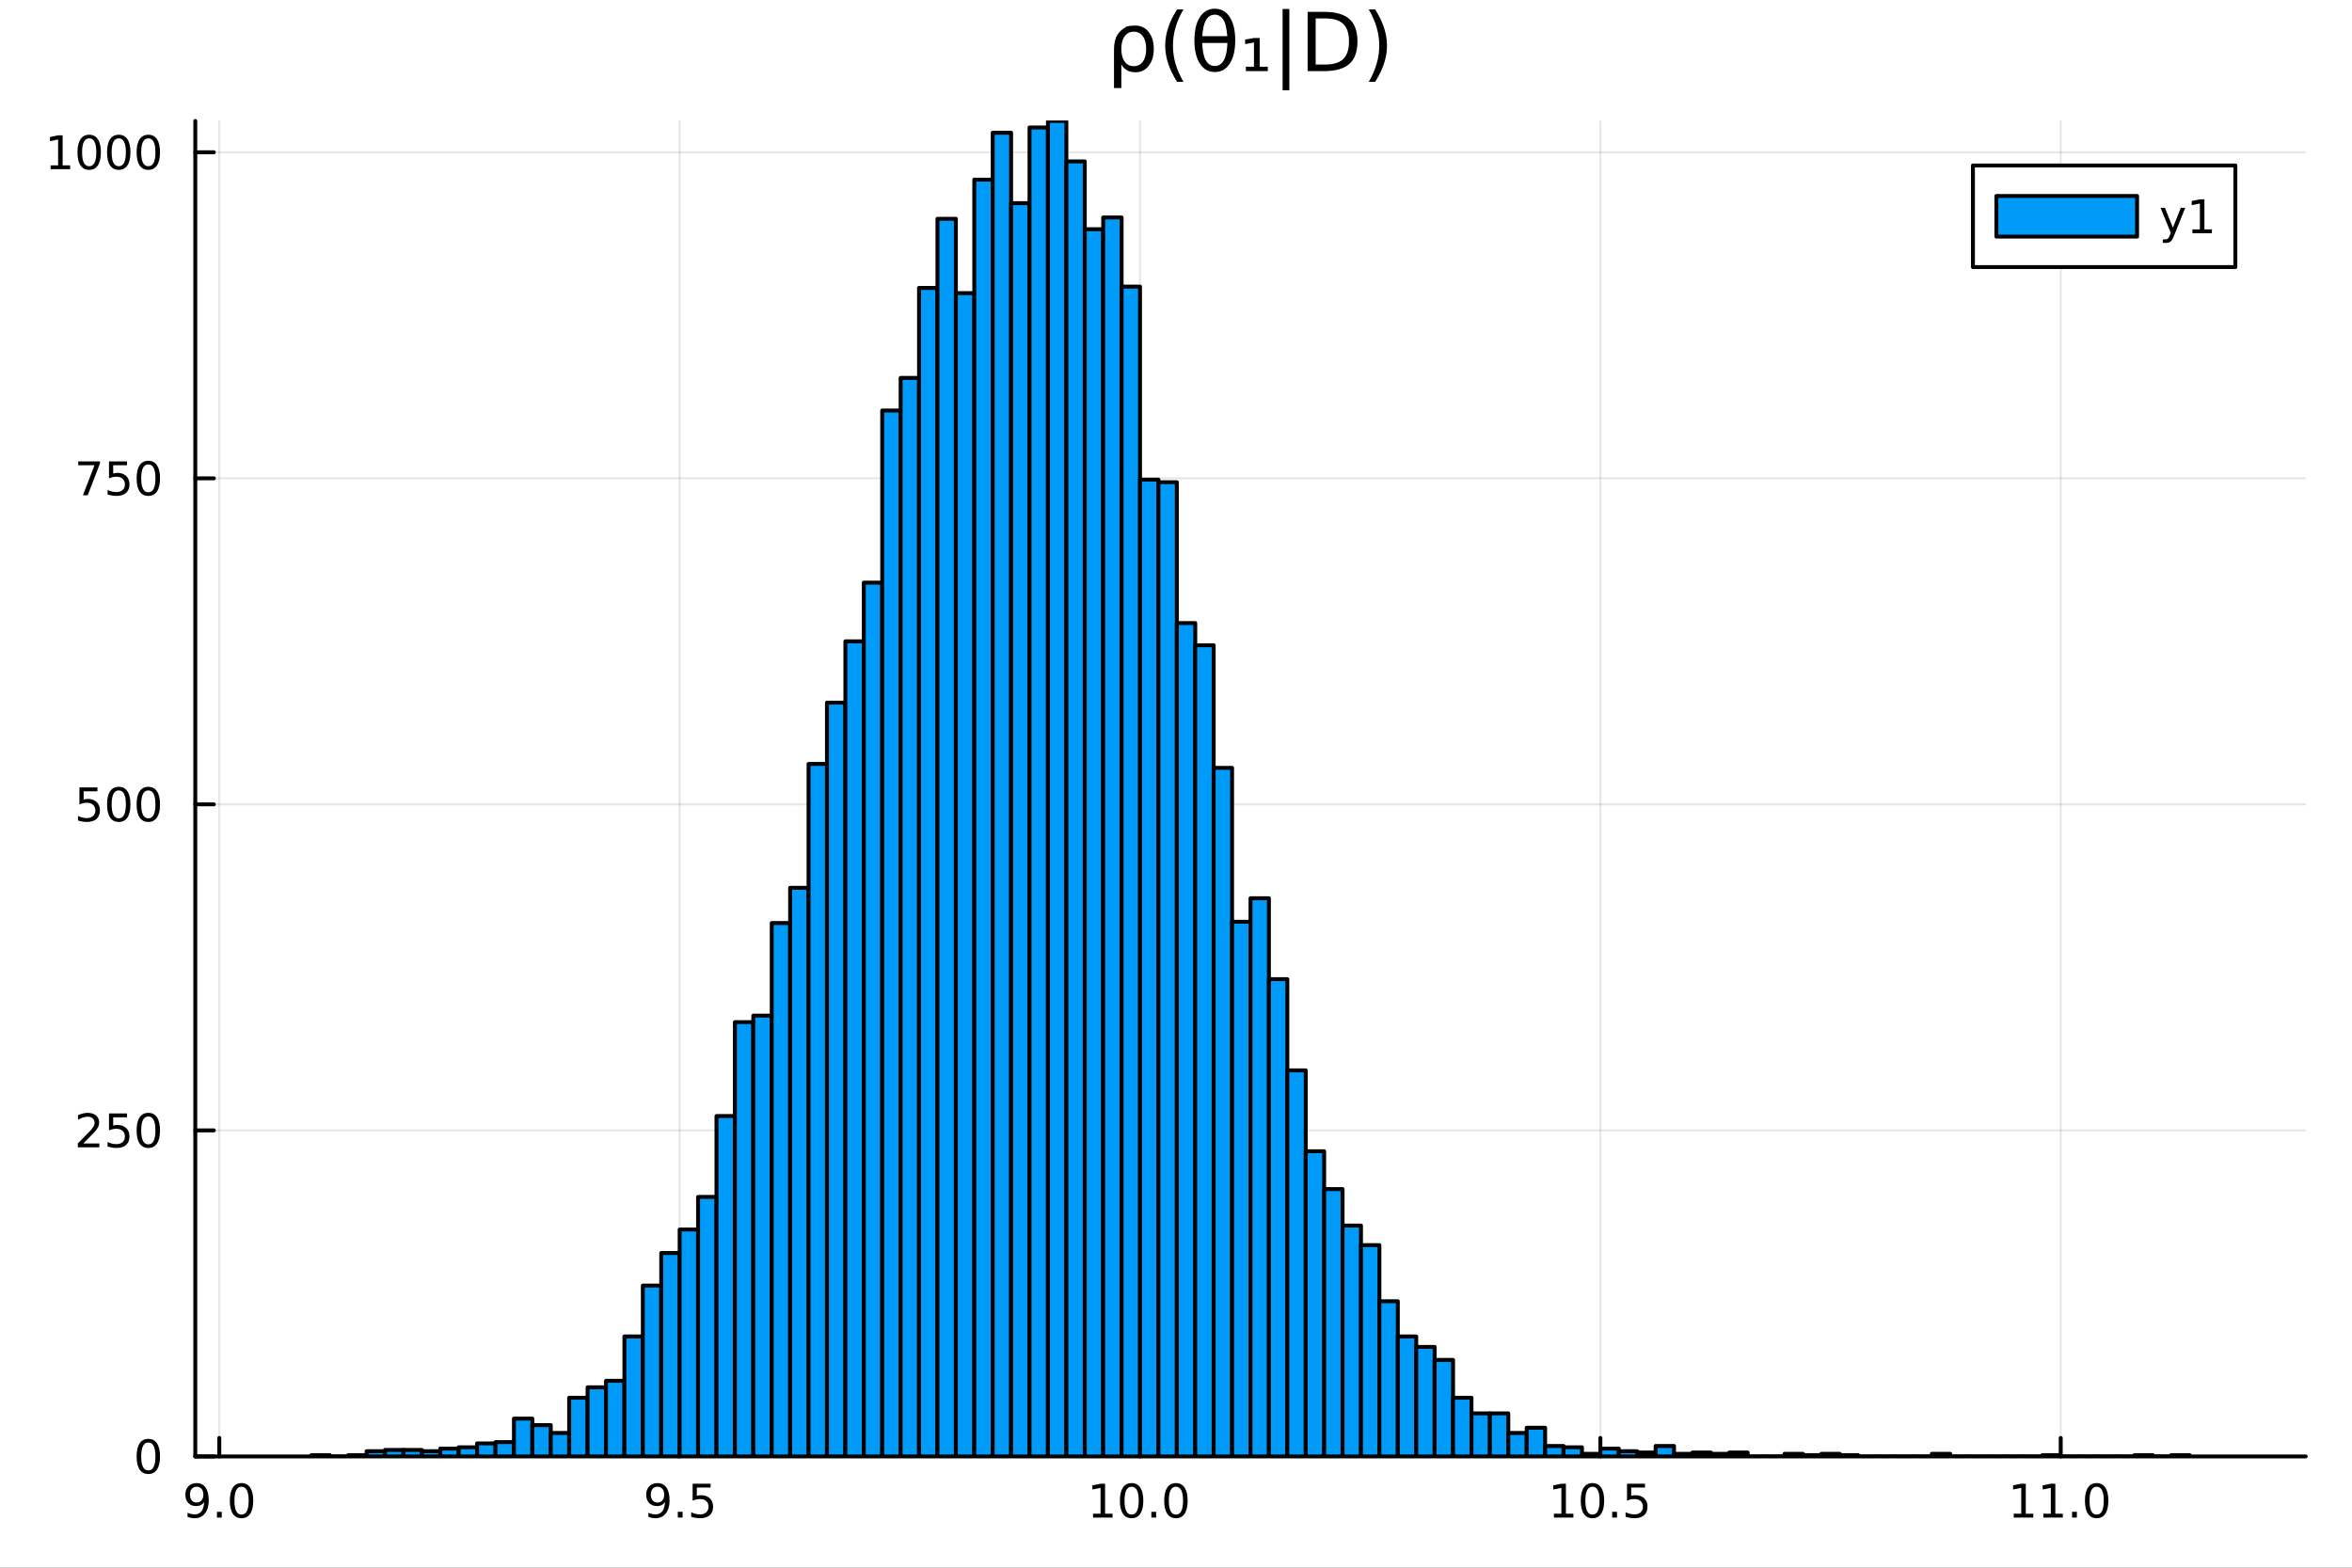 <svg xmlns="http://www.w3.org/2000/svg" xmlns:xlink="http://www.w3.org/1999/xlink" width="600" height="400" viewBox="0 0 2400 1600">
<rect x="0" y="0" width="2400" height="1600" fill="#333333" stroke="none"/>
<defs>
  <clipPath id="clip000">
    <rect x="0" y="0" width="2400" height="1600"></rect>
  </clipPath>
</defs>
<path clip-path="url(#clip000)" d="M0 1600 L2400 1600 L2400 0 L0 0  Z" fill="#ffffff" fill-rule="evenodd" fill-opacity="1"></path>
<defs>
  <clipPath id="clip001">
    <rect x="480" y="0" width="1681" height="1600"></rect>
  </clipPath>
</defs>
<path clip-path="url(#clip000)" d="M199.283 1486.45 L2352.76 1486.45 L2352.76 123.472 L199.283 123.472  Z" fill="#ffffff" fill-rule="evenodd" fill-opacity="1"></path>
<defs>
  <clipPath id="clip002">
    <rect x="199" y="123" width="2154" height="1364"></rect>
  </clipPath>
</defs>
<polyline clip-path="url(#clip002)" style="stroke:#000000; stroke-linecap:round; stroke-linejoin:round; stroke-width:2; stroke-opacity:0.1; fill:none" points="223.778,1486.45 223.778,123.472 "></polyline>
<polyline clip-path="url(#clip002)" style="stroke:#000000; stroke-linecap:round; stroke-linejoin:round; stroke-width:2; stroke-opacity:0.1; fill:none" points="693.529,1486.45 693.529,123.472 "></polyline>
<polyline clip-path="url(#clip002)" style="stroke:#000000; stroke-linecap:round; stroke-linejoin:round; stroke-width:2; stroke-opacity:0.1; fill:none" points="1163.28,1486.45 1163.28,123.472 "></polyline>
<polyline clip-path="url(#clip002)" style="stroke:#000000; stroke-linecap:round; stroke-linejoin:round; stroke-width:2; stroke-opacity:0.1; fill:none" points="1633.03,1486.45 1633.03,123.472 "></polyline>
<polyline clip-path="url(#clip002)" style="stroke:#000000; stroke-linecap:round; stroke-linejoin:round; stroke-width:2; stroke-opacity:0.1; fill:none" points="2102.78,1486.45 2102.78,123.472 "></polyline>
<polyline clip-path="url(#clip000)" style="stroke:#000000; stroke-linecap:round; stroke-linejoin:round; stroke-width:4; stroke-opacity:1; fill:none" points="199.283,1486.45 2352.76,1486.45 "></polyline>
<polyline clip-path="url(#clip000)" style="stroke:#000000; stroke-linecap:round; stroke-linejoin:round; stroke-width:4; stroke-opacity:1; fill:none" points="223.778,1486.45 223.778,1467.55 "></polyline>
<polyline clip-path="url(#clip000)" style="stroke:#000000; stroke-linecap:round; stroke-linejoin:round; stroke-width:4; stroke-opacity:1; fill:none" points="693.529,1486.45 693.529,1467.55 "></polyline>
<polyline clip-path="url(#clip000)" style="stroke:#000000; stroke-linecap:round; stroke-linejoin:round; stroke-width:4; stroke-opacity:1; fill:none" points="1163.28,1486.45 1163.28,1467.55 "></polyline>
<polyline clip-path="url(#clip000)" style="stroke:#000000; stroke-linecap:round; stroke-linejoin:round; stroke-width:4; stroke-opacity:1; fill:none" points="1633.03,1486.45 1633.03,1467.55 "></polyline>
<polyline clip-path="url(#clip000)" style="stroke:#000000; stroke-linecap:round; stroke-linejoin:round; stroke-width:4; stroke-opacity:1; fill:none" points="2102.78,1486.45 2102.78,1467.55 "></polyline>
<path clip-path="url(#clip000)" d="M191.371 1548.13 L191.371 1543.87 Q193.13 1544.7 194.935 1545.14 Q196.741 1545.58 198.477 1545.58 Q203.107 1545.58 205.537 1542.48 Q207.991 1539.36 208.338 1533.01 Q206.996 1535.01 204.935 1536.07 Q202.875 1537.13 200.375 1537.13 Q195.19 1537.13 192.158 1534.01 Q189.148 1530.86 189.148 1525.42 Q189.148 1520.1 192.297 1516.88 Q195.445 1513.66 200.676 1513.66 Q206.671 1513.66 209.82 1518.27 Q212.991 1522.85 212.991 1531.6 Q212.991 1539.77 209.102 1544.66 Q205.236 1549.52 198.685 1549.52 Q196.926 1549.52 195.121 1549.17 Q193.315 1548.82 191.371 1548.13 M200.676 1533.48 Q203.824 1533.48 205.653 1531.32 Q207.505 1529.17 207.505 1525.42 Q207.505 1521.7 205.653 1519.54 Q203.824 1517.37 200.676 1517.37 Q197.528 1517.37 195.676 1519.54 Q193.847 1521.7 193.847 1525.42 Q193.847 1529.17 195.676 1531.32 Q197.528 1533.48 200.676 1533.48 Z" fill="#000000" fill-rule="nonzero" fill-opacity="1"></path><path clip-path="url(#clip000)" d="M221.394 1542.97 L226.278 1542.97 L226.278 1548.85 L221.394 1548.85 L221.394 1542.97 Z" fill="#000000" fill-rule="nonzero" fill-opacity="1"></path><path clip-path="url(#clip000)" d="M246.463 1517.37 Q242.852 1517.37 241.023 1520.93 Q239.218 1524.47 239.218 1531.6 Q239.218 1538.71 241.023 1542.27 Q242.852 1545.82 246.463 1545.82 Q250.097 1545.82 251.903 1542.27 Q253.731 1538.71 253.731 1531.6 Q253.731 1524.47 251.903 1520.93 Q250.097 1517.37 246.463 1517.37 M246.463 1513.66 Q252.273 1513.66 255.329 1518.27 Q258.407 1522.85 258.407 1531.6 Q258.407 1540.33 255.329 1544.94 Q252.273 1549.52 246.463 1549.52 Q240.653 1549.52 237.574 1544.94 Q234.519 1540.33 234.519 1531.6 Q234.519 1522.85 237.574 1518.27 Q240.653 1513.66 246.463 1513.66 Z" fill="#000000" fill-rule="nonzero" fill-opacity="1"></path><path clip-path="url(#clip000)" d="M661.619 1548.13 L661.619 1543.87 Q663.378 1544.7 665.184 1545.14 Q666.989 1545.58 668.726 1545.58 Q673.355 1545.58 675.786 1542.48 Q678.239 1539.36 678.587 1533.01 Q677.244 1535.01 675.184 1536.07 Q673.124 1537.13 670.624 1537.13 Q665.438 1537.13 662.406 1534.01 Q659.397 1530.86 659.397 1525.42 Q659.397 1520.1 662.545 1516.88 Q665.693 1513.66 670.925 1513.66 Q676.92 1513.66 680.068 1518.27 Q683.239 1522.85 683.239 1531.6 Q683.239 1539.77 679.35 1544.66 Q675.485 1549.52 668.934 1549.52 Q667.175 1549.52 665.369 1549.17 Q663.564 1548.82 661.619 1548.13 M670.925 1533.48 Q674.073 1533.48 675.901 1531.32 Q677.753 1529.17 677.753 1525.42 Q677.753 1521.7 675.901 1519.54 Q674.073 1517.37 670.925 1517.37 Q667.776 1517.37 665.925 1519.54 Q664.096 1521.7 664.096 1525.42 Q664.096 1529.17 665.925 1531.32 Q667.776 1533.48 670.925 1533.48 Z" fill="#000000" fill-rule="nonzero" fill-opacity="1"></path><path clip-path="url(#clip000)" d="M691.642 1542.97 L696.526 1542.97 L696.526 1548.85 L691.642 1548.85 L691.642 1542.97 Z" fill="#000000" fill-rule="nonzero" fill-opacity="1"></path><path clip-path="url(#clip000)" d="M706.758 1514.29 L725.114 1514.29 L725.114 1518.22 L711.04 1518.22 L711.04 1526.7 Q712.059 1526.35 713.077 1526.19 Q714.096 1526 715.114 1526 Q720.901 1526 724.281 1529.17 Q727.66 1532.34 727.66 1537.76 Q727.66 1543.34 724.188 1546.44 Q720.716 1549.52 714.397 1549.52 Q712.221 1549.52 709.952 1549.15 Q707.707 1548.78 705.299 1548.04 L705.299 1543.34 Q707.383 1544.47 709.605 1545.03 Q711.827 1545.58 714.304 1545.58 Q718.309 1545.58 720.647 1543.48 Q722.984 1541.37 722.984 1537.76 Q722.984 1534.15 720.647 1532.04 Q718.309 1529.94 714.304 1529.94 Q712.429 1529.94 710.554 1530.35 Q708.702 1530.77 706.758 1531.65 L706.758 1514.29 Z" fill="#000000" fill-rule="nonzero" fill-opacity="1"></path><path clip-path="url(#clip000)" d="M1115.35 1544.91 L1122.99 1544.91 L1122.99 1518.55 L1114.68 1520.21 L1114.68 1515.95 L1122.94 1514.29 L1127.62 1514.29 L1127.62 1544.91 L1135.26 1544.91 L1135.26 1548.85 L1115.35 1548.85 L1115.35 1544.91 Z" fill="#000000" fill-rule="nonzero" fill-opacity="1"></path><path clip-path="url(#clip000)" d="M1154.7 1517.37 Q1151.09 1517.37 1149.26 1520.93 Q1147.46 1524.47 1147.46 1531.6 Q1147.46 1538.71 1149.26 1542.27 Q1151.09 1545.82 1154.7 1545.82 Q1158.34 1545.82 1160.14 1542.27 Q1161.97 1538.71 1161.97 1531.6 Q1161.97 1524.47 1160.14 1520.93 Q1158.34 1517.37 1154.7 1517.37 M1154.7 1513.66 Q1160.51 1513.66 1163.57 1518.27 Q1166.65 1522.85 1166.65 1531.6 Q1166.65 1540.33 1163.57 1544.94 Q1160.51 1549.52 1154.7 1549.52 Q1148.89 1549.52 1145.81 1544.94 Q1142.76 1540.33 1142.76 1531.6 Q1142.76 1522.85 1145.81 1518.27 Q1148.89 1513.66 1154.7 1513.66 Z" fill="#000000" fill-rule="nonzero" fill-opacity="1"></path><path clip-path="url(#clip000)" d="M1174.86 1542.97 L1179.75 1542.97 L1179.75 1548.85 L1174.86 1548.85 L1174.86 1542.97 Z" fill="#000000" fill-rule="nonzero" fill-opacity="1"></path><path clip-path="url(#clip000)" d="M1199.93 1517.37 Q1196.32 1517.37 1194.49 1520.93 Q1192.69 1524.47 1192.69 1531.6 Q1192.69 1538.71 1194.49 1542.27 Q1196.32 1545.82 1199.93 1545.82 Q1203.57 1545.82 1205.37 1542.27 Q1207.2 1538.71 1207.2 1531.6 Q1207.2 1524.47 1205.37 1520.93 Q1203.57 1517.37 1199.93 1517.37 M1199.93 1513.66 Q1205.74 1513.66 1208.8 1518.27 Q1211.88 1522.85 1211.88 1531.6 Q1211.88 1540.33 1208.8 1544.94 Q1205.74 1549.52 1199.93 1549.52 Q1194.12 1549.52 1191.05 1544.94 Q1187.99 1540.33 1187.99 1531.6 Q1187.99 1522.85 1191.05 1518.27 Q1194.12 1513.66 1199.93 1513.66 Z" fill="#000000" fill-rule="nonzero" fill-opacity="1"></path><path clip-path="url(#clip000)" d="M1585.6 1544.91 L1593.24 1544.91 L1593.24 1518.55 L1584.93 1520.21 L1584.93 1515.95 L1593.19 1514.29 L1597.87 1514.29 L1597.87 1544.91 L1605.51 1544.91 L1605.51 1548.85 L1585.6 1548.85 L1585.6 1544.91 Z" fill="#000000" fill-rule="nonzero" fill-opacity="1"></path><path clip-path="url(#clip000)" d="M1624.95 1517.37 Q1621.34 1517.37 1619.51 1520.93 Q1617.71 1524.47 1617.71 1531.6 Q1617.71 1538.71 1619.51 1542.27 Q1621.34 1545.82 1624.95 1545.82 Q1628.59 1545.82 1630.39 1542.27 Q1632.22 1538.71 1632.22 1531.6 Q1632.22 1524.47 1630.39 1520.93 Q1628.59 1517.37 1624.95 1517.37 M1624.95 1513.66 Q1630.76 1513.66 1633.82 1518.27 Q1636.9 1522.85 1636.9 1531.6 Q1636.9 1540.33 1633.82 1544.94 Q1630.76 1549.52 1624.95 1549.52 Q1619.14 1549.52 1616.06 1544.94 Q1613.01 1540.33 1613.01 1531.6 Q1613.01 1522.85 1616.06 1518.27 Q1619.14 1513.66 1624.95 1513.66 Z" fill="#000000" fill-rule="nonzero" fill-opacity="1"></path><path clip-path="url(#clip000)" d="M1645.11 1542.97 L1650 1542.97 L1650 1548.85 L1645.11 1548.85 L1645.11 1542.97 Z" fill="#000000" fill-rule="nonzero" fill-opacity="1"></path><path clip-path="url(#clip000)" d="M1660.23 1514.29 L1678.59 1514.29 L1678.59 1518.22 L1664.51 1518.22 L1664.51 1526.7 Q1665.53 1526.35 1666.55 1526.19 Q1667.57 1526 1668.59 1526 Q1674.37 1526 1677.75 1529.17 Q1681.13 1532.34 1681.13 1537.76 Q1681.13 1543.34 1677.66 1546.44 Q1674.19 1549.52 1667.87 1549.52 Q1665.69 1549.52 1663.42 1549.15 Q1661.18 1548.78 1658.77 1548.04 L1658.77 1543.34 Q1660.85 1544.47 1663.08 1545.03 Q1665.3 1545.58 1667.78 1545.58 Q1671.78 1545.58 1674.12 1543.48 Q1676.46 1541.37 1676.46 1537.76 Q1676.46 1534.15 1674.12 1532.04 Q1671.78 1529.94 1667.78 1529.94 Q1665.9 1529.94 1664.03 1530.35 Q1662.17 1530.77 1660.23 1531.65 L1660.23 1514.29 Z" fill="#000000" fill-rule="nonzero" fill-opacity="1"></path><path clip-path="url(#clip000)" d="M2054.85 1544.91 L2062.49 1544.91 L2062.49 1518.55 L2054.18 1520.21 L2054.18 1515.95 L2062.45 1514.29 L2067.12 1514.29 L2067.12 1544.91 L2074.76 1544.91 L2074.76 1548.85 L2054.85 1548.85 L2054.85 1544.91 Z" fill="#000000" fill-rule="nonzero" fill-opacity="1"></path><path clip-path="url(#clip000)" d="M2085.01 1544.91 L2092.65 1544.91 L2092.65 1518.55 L2084.34 1520.21 L2084.34 1515.95 L2092.61 1514.29 L2097.28 1514.29 L2097.28 1544.91 L2104.92 1544.91 L2104.92 1548.85 L2085.01 1548.85 L2085.01 1544.91 Z" fill="#000000" fill-rule="nonzero" fill-opacity="1"></path><path clip-path="url(#clip000)" d="M2114.37 1542.97 L2119.25 1542.97 L2119.25 1548.85 L2114.37 1548.85 L2114.37 1542.97 Z" fill="#000000" fill-rule="nonzero" fill-opacity="1"></path><path clip-path="url(#clip000)" d="M2139.44 1517.37 Q2135.82 1517.37 2134 1520.93 Q2132.19 1524.47 2132.19 1531.6 Q2132.19 1538.71 2134 1542.27 Q2135.82 1545.82 2139.44 1545.82 Q2143.07 1545.82 2144.88 1542.27 Q2146.7 1538.71 2146.7 1531.6 Q2146.7 1524.47 2144.88 1520.93 Q2143.07 1517.37 2139.44 1517.37 M2139.44 1513.66 Q2145.25 1513.66 2148.3 1518.27 Q2151.38 1522.85 2151.38 1531.6 Q2151.38 1540.33 2148.3 1544.94 Q2145.25 1549.52 2139.44 1549.52 Q2133.63 1549.52 2130.55 1544.94 Q2127.49 1540.33 2127.49 1531.6 Q2127.49 1522.85 2130.55 1518.27 Q2133.63 1513.66 2139.44 1513.66 Z" fill="#000000" fill-rule="nonzero" fill-opacity="1"></path><polyline clip-path="url(#clip002)" style="stroke:#000000; stroke-linecap:round; stroke-linejoin:round; stroke-width:2; stroke-opacity:0.1; fill:none" points="199.283,1486.45 2352.76,1486.45 "></polyline>
<polyline clip-path="url(#clip002)" style="stroke:#000000; stroke-linecap:round; stroke-linejoin:round; stroke-width:2; stroke-opacity:0.1; fill:none" points="199.283,1153.69 2352.76,1153.69 "></polyline>
<polyline clip-path="url(#clip002)" style="stroke:#000000; stroke-linecap:round; stroke-linejoin:round; stroke-width:2; stroke-opacity:0.1; fill:none" points="199.283,820.932 2352.76,820.932 "></polyline>
<polyline clip-path="url(#clip002)" style="stroke:#000000; stroke-linecap:round; stroke-linejoin:round; stroke-width:2; stroke-opacity:0.1; fill:none" points="199.283,488.175 2352.76,488.175 "></polyline>
<polyline clip-path="url(#clip002)" style="stroke:#000000; stroke-linecap:round; stroke-linejoin:round; stroke-width:2; stroke-opacity:0.1; fill:none" points="199.283,155.417 2352.76,155.417 "></polyline>
<polyline clip-path="url(#clip000)" style="stroke:#000000; stroke-linecap:round; stroke-linejoin:round; stroke-width:4; stroke-opacity:1; fill:none" points="199.283,1486.45 199.283,123.472 "></polyline>
<polyline clip-path="url(#clip000)" style="stroke:#000000; stroke-linecap:round; stroke-linejoin:round; stroke-width:4; stroke-opacity:1; fill:none" points="199.283,1486.45 218.181,1486.45 "></polyline>
<polyline clip-path="url(#clip000)" style="stroke:#000000; stroke-linecap:round; stroke-linejoin:round; stroke-width:4; stroke-opacity:1; fill:none" points="199.283,1153.69 218.181,1153.69 "></polyline>
<polyline clip-path="url(#clip000)" style="stroke:#000000; stroke-linecap:round; stroke-linejoin:round; stroke-width:4; stroke-opacity:1; fill:none" points="199.283,820.932 218.181,820.932 "></polyline>
<polyline clip-path="url(#clip000)" style="stroke:#000000; stroke-linecap:round; stroke-linejoin:round; stroke-width:4; stroke-opacity:1; fill:none" points="199.283,488.175 218.181,488.175 "></polyline>
<polyline clip-path="url(#clip000)" style="stroke:#000000; stroke-linecap:round; stroke-linejoin:round; stroke-width:4; stroke-opacity:1; fill:none" points="199.283,155.417 218.181,155.417 "></polyline>
<path clip-path="url(#clip000)" d="M151.339 1472.25 Q147.728 1472.25 145.899 1475.81 Q144.093 1479.35 144.093 1486.48 Q144.093 1493.59 145.899 1497.15 Q147.728 1500.7 151.339 1500.7 Q154.973 1500.7 156.779 1497.15 Q158.607 1493.59 158.607 1486.48 Q158.607 1479.35 156.779 1475.81 Q154.973 1472.25 151.339 1472.25 M151.339 1468.54 Q157.149 1468.54 160.205 1473.15 Q163.283 1477.73 163.283 1486.48 Q163.283 1495.21 160.205 1499.82 Q157.149 1504.4 151.339 1504.4 Q145.529 1504.4 142.45 1499.82 Q139.394 1495.21 139.394 1486.48 Q139.394 1477.73 142.45 1473.15 Q145.529 1468.54 151.339 1468.54 Z" fill="#000000" fill-rule="nonzero" fill-opacity="1"></path><path clip-path="url(#clip000)" d="M85.043 1167.03 L101.362 1167.03 L101.362 1170.97 L79.418 1170.97 L79.418 1167.03 Q82.08 1164.28 86.663 1159.65 Q91.27 1155 92.45 1153.66 Q94.696 1151.13 95.575 1149.4 Q96.478 1147.64 96.478 1145.95 Q96.478 1143.19 94.534 1141.46 Q92.612 1139.72 89.51 1139.72 Q87.311 1139.72 84.858 1140.48 Q82.427 1141.25 79.649 1142.8 L79.649 1138.08 Q82.473 1136.94 84.927 1136.36 Q87.381 1135.79 89.418 1135.79 Q94.788 1135.79 97.983 1138.47 Q101.177 1141.16 101.177 1145.65 Q101.177 1147.78 100.367 1149.7 Q99.58 1151.6 97.473 1154.19 Q96.895 1154.86 93.793 1158.08 Q90.691 1161.27 85.043 1167.03 Z" fill="#000000" fill-rule="nonzero" fill-opacity="1"></path><path clip-path="url(#clip000)" d="M111.223 1136.41 L129.58 1136.41 L129.58 1140.35 L115.506 1140.35 L115.506 1148.82 Q116.524 1148.47 117.543 1148.31 Q118.561 1148.12 119.58 1148.12 Q125.367 1148.12 128.746 1151.29 Q132.126 1154.47 132.126 1159.88 Q132.126 1165.46 128.654 1168.56 Q125.182 1171.64 118.862 1171.64 Q116.686 1171.64 114.418 1171.27 Q112.172 1170.9 109.765 1170.16 L109.765 1165.46 Q111.848 1166.6 114.07 1167.15 Q116.293 1167.71 118.77 1167.71 Q122.774 1167.71 125.112 1165.6 Q127.45 1163.49 127.45 1159.88 Q127.45 1156.27 125.112 1154.16 Q122.774 1152.06 118.77 1152.06 Q116.895 1152.06 115.02 1152.47 Q113.168 1152.89 111.223 1153.77 L111.223 1136.41 Z" fill="#000000" fill-rule="nonzero" fill-opacity="1"></path><path clip-path="url(#clip000)" d="M151.339 1139.49 Q147.728 1139.49 145.899 1143.05 Q144.093 1146.6 144.093 1153.72 Q144.093 1160.83 145.899 1164.4 Q147.728 1167.94 151.339 1167.94 Q154.973 1167.94 156.779 1164.4 Q158.607 1160.83 158.607 1153.72 Q158.607 1146.6 156.779 1143.05 Q154.973 1139.49 151.339 1139.49 M151.339 1135.79 Q157.149 1135.79 160.205 1140.39 Q163.283 1144.97 163.283 1153.72 Q163.283 1162.45 160.205 1167.06 Q157.149 1171.64 151.339 1171.64 Q145.529 1171.64 142.45 1167.06 Q139.394 1162.45 139.394 1153.72 Q139.394 1144.97 142.45 1140.39 Q145.529 1135.79 151.339 1135.79 Z" fill="#000000" fill-rule="nonzero" fill-opacity="1"></path><path clip-path="url(#clip000)" d="M81.061 803.652 L99.418 803.652 L99.418 807.588 L85.344 807.588 L85.344 816.06 Q86.362 815.712 87.381 815.55 Q88.399 815.365 89.418 815.365 Q95.205 815.365 98.585 818.537 Q101.964 821.708 101.964 827.124 Q101.964 832.703 98.492 835.805 Q95.02 838.884 88.7 838.884 Q86.524 838.884 84.256 838.513 Q82.01 838.143 79.603 837.402 L79.603 832.703 Q81.686 833.837 83.909 834.393 Q86.131 834.949 88.608 834.949 Q92.612 834.949 94.95 832.842 Q97.288 830.736 97.288 827.124 Q97.288 823.513 94.95 821.407 Q92.612 819.3 88.608 819.3 Q86.733 819.3 84.858 819.717 Q83.006 820.134 81.061 821.013 L81.061 803.652 Z" fill="#000000" fill-rule="nonzero" fill-opacity="1"></path><path clip-path="url(#clip000)" d="M121.177 806.731 Q117.566 806.731 115.737 810.296 Q113.932 813.838 113.932 820.967 Q113.932 828.074 115.737 831.638 Q117.566 835.18 121.177 835.18 Q124.811 835.18 126.617 831.638 Q128.445 828.074 128.445 820.967 Q128.445 813.838 126.617 810.296 Q124.811 806.731 121.177 806.731 M121.177 803.027 Q126.987 803.027 130.043 807.634 Q133.121 812.217 133.121 820.967 Q133.121 829.694 130.043 834.3 Q126.987 838.884 121.177 838.884 Q115.367 838.884 112.288 834.3 Q109.233 829.694 109.233 820.967 Q109.233 812.217 112.288 807.634 Q115.367 803.027 121.177 803.027 Z" fill="#000000" fill-rule="nonzero" fill-opacity="1"></path><path clip-path="url(#clip000)" d="M151.339 806.731 Q147.728 806.731 145.899 810.296 Q144.093 813.838 144.093 820.967 Q144.093 828.074 145.899 831.638 Q147.728 835.18 151.339 835.18 Q154.973 835.18 156.779 831.638 Q158.607 828.074 158.607 820.967 Q158.607 813.838 156.779 810.296 Q154.973 806.731 151.339 806.731 M151.339 803.027 Q157.149 803.027 160.205 807.634 Q163.283 812.217 163.283 820.967 Q163.283 829.694 160.205 834.3 Q157.149 838.884 151.339 838.884 Q145.529 838.884 142.45 834.3 Q139.394 829.694 139.394 820.967 Q139.394 812.217 142.45 807.634 Q145.529 803.027 151.339 803.027 Z" fill="#000000" fill-rule="nonzero" fill-opacity="1"></path><path clip-path="url(#clip000)" d="M79.835 470.895 L102.057 470.895 L102.057 472.885 L89.51 505.455 L84.626 505.455 L96.432 474.83 L79.835 474.83 L79.835 470.895 Z" fill="#000000" fill-rule="nonzero" fill-opacity="1"></path><path clip-path="url(#clip000)" d="M111.223 470.895 L129.58 470.895 L129.58 474.83 L115.506 474.83 L115.506 483.302 Q116.524 482.955 117.543 482.793 Q118.561 482.608 119.58 482.608 Q125.367 482.608 128.746 485.779 Q132.126 488.95 132.126 494.367 Q132.126 499.945 128.654 503.047 Q125.182 506.126 118.862 506.126 Q116.686 506.126 114.418 505.756 Q112.172 505.385 109.765 504.644 L109.765 499.945 Q111.848 501.08 114.07 501.635 Q116.293 502.191 118.77 502.191 Q122.774 502.191 125.112 500.084 Q127.45 497.978 127.45 494.367 Q127.45 490.756 125.112 488.649 Q122.774 486.543 118.77 486.543 Q116.895 486.543 115.02 486.959 Q113.168 487.376 111.223 488.256 L111.223 470.895 Z" fill="#000000" fill-rule="nonzero" fill-opacity="1"></path><path clip-path="url(#clip000)" d="M151.339 473.973 Q147.728 473.973 145.899 477.538 Q144.093 481.08 144.093 488.209 Q144.093 495.316 145.899 498.881 Q147.728 502.422 151.339 502.422 Q154.973 502.422 156.779 498.881 Q158.607 495.316 158.607 488.209 Q158.607 481.08 156.779 477.538 Q154.973 473.973 151.339 473.973 M151.339 470.27 Q157.149 470.27 160.205 474.876 Q163.283 479.459 163.283 488.209 Q163.283 496.936 160.205 501.543 Q157.149 506.126 151.339 506.126 Q145.529 506.126 142.45 501.543 Q139.394 496.936 139.394 488.209 Q139.394 479.459 142.45 474.876 Q145.529 470.27 151.339 470.27 Z" fill="#000000" fill-rule="nonzero" fill-opacity="1"></path><path clip-path="url(#clip000)" d="M51.663 168.762 L59.302 168.762 L59.302 142.396 L50.992 144.063 L50.992 139.804 L59.256 138.137 L63.932 138.137 L63.932 168.762 L71.571 168.762 L71.571 172.697 L51.663 172.697 L51.663 168.762 Z" fill="#000000" fill-rule="nonzero" fill-opacity="1"></path><path clip-path="url(#clip000)" d="M91.015 141.216 Q87.404 141.216 85.575 144.78 Q83.77 148.322 83.77 155.452 Q83.77 162.558 85.575 166.123 Q87.404 169.664 91.015 169.664 Q94.649 169.664 96.455 166.123 Q98.284 162.558 98.284 155.452 Q98.284 148.322 96.455 144.78 Q94.649 141.216 91.015 141.216 M91.015 137.512 Q96.825 137.512 99.881 142.118 Q102.959 146.702 102.959 155.452 Q102.959 164.178 99.881 168.785 Q96.825 173.368 91.015 173.368 Q85.205 173.368 82.126 168.785 Q79.071 164.178 79.071 155.452 Q79.071 146.702 82.126 142.118 Q85.205 137.512 91.015 137.512 Z" fill="#000000" fill-rule="nonzero" fill-opacity="1"></path><path clip-path="url(#clip000)" d="M121.177 141.216 Q117.566 141.216 115.737 144.78 Q113.932 148.322 113.932 155.452 Q113.932 162.558 115.737 166.123 Q117.566 169.664 121.177 169.664 Q124.811 169.664 126.617 166.123 Q128.445 162.558 128.445 155.452 Q128.445 148.322 126.617 144.78 Q124.811 141.216 121.177 141.216 M121.177 137.512 Q126.987 137.512 130.043 142.118 Q133.121 146.702 133.121 155.452 Q133.121 164.178 130.043 168.785 Q126.987 173.368 121.177 173.368 Q115.367 173.368 112.288 168.785 Q109.233 164.178 109.233 155.452 Q109.233 146.702 112.288 142.118 Q115.367 137.512 121.177 137.512 Z" fill="#000000" fill-rule="nonzero" fill-opacity="1"></path><path clip-path="url(#clip000)" d="M151.339 141.216 Q147.728 141.216 145.899 144.78 Q144.093 148.322 144.093 155.452 Q144.093 162.558 145.899 166.123 Q147.728 169.664 151.339 169.664 Q154.973 169.664 156.779 166.123 Q158.607 162.558 158.607 155.452 Q158.607 148.322 156.779 144.78 Q154.973 141.216 151.339 141.216 M151.339 137.512 Q157.149 137.512 160.205 142.118 Q163.283 146.702 163.283 155.452 Q163.283 164.178 160.205 168.785 Q157.149 173.368 151.339 173.368 Q145.529 173.368 142.45 168.785 Q139.394 164.178 139.394 155.452 Q139.394 146.702 142.45 142.118 Q145.529 137.512 151.339 137.512 Z" fill="#000000" fill-rule="nonzero" fill-opacity="1"></path><path clip-path="url(#clip000)" d="M1140.38 35.308 Q1142.85 31.176 1148.96 27.53 Q1151.35 26.112 1158.73 26.112 Q1166.99 26.112 1172.13 32.675 Q1177.32 39.237 1177.32 49.931 Q1177.32 60.626 1172.13 67.188 Q1166.99 73.751 1158.73 73.751 Q1153.74 73.751 1150.14 71.806 Q1146.57 69.821 1144.22 65.77 L1144.22 89.833 L1136.73 89.833 L1136.73 50.337 Q1136.73 40.979 1140.38 35.308 M1169.58 49.931 Q1169.58 41.708 1166.18 37.05 Q1162.82 32.35 1156.9 32.35 Q1150.99 32.35 1147.59 37.05 Q1144.22 41.708 1144.22 49.931 Q1144.22 58.155 1147.59 62.854 Q1150.99 67.512 1156.9 67.512 Q1162.82 67.512 1166.18 62.854 Q1169.58 58.155 1169.58 49.931 Z" fill="#000000" fill-rule="nonzero" fill-opacity="1"></path><path clip-path="url(#clip000)" d="M1207.58 9.625 Q1202.15 18.942 1199.52 28.057 Q1196.89 37.171 1196.89 46.529 Q1196.89 55.886 1199.52 65.082 Q1202.19 74.237 1207.58 83.513 L1201.1 83.513 Q1195.02 73.994 1191.98 64.798 Q1188.99 55.603 1188.99 46.529 Q1188.99 37.495 1191.98 28.34 Q1194.98 19.185 1201.1 9.625 L1207.58 9.625 Z" fill="#000000" fill-rule="nonzero" fill-opacity="1"></path><path clip-path="url(#clip000)" d="M1252.5 43.815 L1226.7 43.815 Q1227.31 55.927 1230.1 61.071 Q1233.59 67.391 1239.62 67.391 Q1245.7 67.391 1249.06 61.031 Q1252.02 55.441 1252.5 43.815 M1252.38 36.928 Q1251.25 25.424 1249.06 21.373 Q1245.58 14.972 1239.62 14.972 Q1233.42 14.972 1230.14 21.292 Q1227.55 26.396 1226.78 36.928 L1252.38 36.928 M1239.62 8.896 Q1249.34 8.896 1254.89 17.484 Q1260.44 26.031 1260.44 41.181 Q1260.44 56.291 1254.89 64.879 Q1249.34 73.508 1239.62 73.508 Q1229.86 73.508 1224.35 64.879 Q1218.8 56.291 1218.8 41.181 Q1218.8 26.031 1224.35 17.484 Q1229.86 8.896 1239.62 8.896 Z" fill="#000000" fill-rule="nonzero" fill-opacity="1"></path><path clip-path="url(#clip000)" d="M1271.3 68.12 L1279.56 68.12 L1279.56 43.369 L1270.53 45.03 L1270.53 40.331 L1279.85 38.751 L1285.4 38.751 L1285.4 68.12 L1293.7 68.12 L1293.7 72.576 L1271.3 72.576 L1271.3 68.12 Z" fill="#000000" fill-rule="nonzero" fill-opacity="1"></path><path clip-path="url(#clip000)" d="M1315.66 9.179 L1315.66 92.142 L1308.77 92.142 L1308.77 9.179 L1315.66 9.179 Z" fill="#000000" fill-rule="nonzero" fill-opacity="1"></path><path clip-path="url(#clip000)" d="M1342.52 18.82 L1342.52 65.852 L1352.4 65.852 Q1364.92 65.852 1370.71 60.18 Q1376.54 54.509 1376.54 42.275 Q1376.54 30.122 1370.71 24.492 Q1364.92 18.82 1352.4 18.82 L1342.52 18.82 M1334.33 12.096 L1351.14 12.096 Q1368.72 12.096 1376.95 19.428 Q1385.17 26.72 1385.17 42.275 Q1385.17 57.912 1376.91 65.244 Q1368.64 72.576 1351.14 72.576 L1334.33 72.576 L1334.33 12.096 Z" fill="#000000" fill-rule="nonzero" fill-opacity="1"></path><path clip-path="url(#clip000)" d="M1396.72 9.625 L1403.2 9.625 Q1409.27 19.185 1412.27 28.34 Q1415.31 37.495 1415.31 46.529 Q1415.31 55.603 1412.27 64.798 Q1409.27 73.994 1403.2 83.513 L1396.72 83.513 Q1402.1 74.237 1404.74 65.082 Q1407.41 55.886 1407.41 46.529 Q1407.41 37.171 1404.74 28.057 Q1402.1 18.942 1396.72 9.625 Z" fill="#000000" fill-rule="nonzero" fill-opacity="1"></path><path clip-path="url(#clip002)" d="M317.728 1485.12 L317.728 1486.45 L336.518 1486.45 L336.518 1485.12 L317.728 1485.12 L317.728 1485.12  Z" fill="#009af9" fill-rule="evenodd" fill-opacity="1"></path>
<polyline clip-path="url(#clip002)" style="stroke:#000000; stroke-linecap:round; stroke-linejoin:round; stroke-width:4; stroke-opacity:1; fill:none" points="317.728,1485.12 317.728,1486.45 336.518,1486.45 336.518,1485.12 317.728,1485.12 "></polyline>
<path clip-path="url(#clip002)" d="M336.518 1486.45 L336.518 1486.45 L355.308 1486.45 L355.308 1486.45 L336.518 1486.45 L336.518 1486.45  Z" fill="#009af9" fill-rule="evenodd" fill-opacity="1"></path>
<polyline clip-path="url(#clip002)" style="stroke:#000000; stroke-linecap:round; stroke-linejoin:round; stroke-width:4; stroke-opacity:1; fill:none" points="336.518,1486.45 336.518,1486.45 355.308,1486.45 336.518,1486.45 "></polyline>
<path clip-path="url(#clip002)" d="M355.308 1485.12 L355.308 1486.45 L374.098 1486.45 L374.098 1485.12 L355.308 1485.12 L355.308 1485.12  Z" fill="#009af9" fill-rule="evenodd" fill-opacity="1"></path>
<polyline clip-path="url(#clip002)" style="stroke:#000000; stroke-linecap:round; stroke-linejoin:round; stroke-width:4; stroke-opacity:1; fill:none" points="355.308,1485.12 355.308,1486.45 374.098,1486.45 374.098,1485.12 355.308,1485.12 "></polyline>
<path clip-path="url(#clip002)" d="M374.098 1481.12 L374.098 1486.45 L392.888 1486.45 L392.888 1481.12 L374.098 1481.12 L374.098 1481.12  Z" fill="#009af9" fill-rule="evenodd" fill-opacity="1"></path>
<polyline clip-path="url(#clip002)" style="stroke:#000000; stroke-linecap:round; stroke-linejoin:round; stroke-width:4; stroke-opacity:1; fill:none" points="374.098,1481.12 374.098,1486.45 392.888,1486.45 392.888,1481.12 374.098,1481.12 "></polyline>
<path clip-path="url(#clip002)" d="M392.888 1479.79 L392.888 1486.45 L411.678 1486.45 L411.678 1479.79 L392.888 1479.79 L392.888 1479.79  Z" fill="#009af9" fill-rule="evenodd" fill-opacity="1"></path>
<polyline clip-path="url(#clip002)" style="stroke:#000000; stroke-linecap:round; stroke-linejoin:round; stroke-width:4; stroke-opacity:1; fill:none" points="392.888,1479.79 392.888,1486.45 411.678,1486.45 411.678,1479.79 392.888,1479.79 "></polyline>
<path clip-path="url(#clip002)" d="M411.678 1479.79 L411.678 1486.45 L430.468 1486.45 L430.468 1479.79 L411.678 1479.79 L411.678 1479.79  Z" fill="#009af9" fill-rule="evenodd" fill-opacity="1"></path>
<polyline clip-path="url(#clip002)" style="stroke:#000000; stroke-linecap:round; stroke-linejoin:round; stroke-width:4; stroke-opacity:1; fill:none" points="411.678,1479.79 411.678,1486.45 430.468,1486.45 430.468,1479.79 411.678,1479.79 "></polyline>
<path clip-path="url(#clip002)" d="M430.468 1481.12 L430.468 1486.45 L449.258 1486.45 L449.258 1481.12 L430.468 1481.12 L430.468 1481.12  Z" fill="#009af9" fill-rule="evenodd" fill-opacity="1"></path>
<polyline clip-path="url(#clip002)" style="stroke:#000000; stroke-linecap:round; stroke-linejoin:round; stroke-width:4; stroke-opacity:1; fill:none" points="430.468,1481.12 430.468,1486.45 449.258,1486.45 449.258,1481.12 430.468,1481.12 "></polyline>
<path clip-path="url(#clip002)" d="M449.258 1478.46 L449.258 1486.45 L468.048 1486.45 L468.048 1478.46 L449.258 1478.46 L449.258 1478.46  Z" fill="#009af9" fill-rule="evenodd" fill-opacity="1"></path>
<polyline clip-path="url(#clip002)" style="stroke:#000000; stroke-linecap:round; stroke-linejoin:round; stroke-width:4; stroke-opacity:1; fill:none" points="449.258,1478.46 449.258,1486.45 468.048,1486.45 468.048,1478.46 449.258,1478.46 "></polyline>
<path clip-path="url(#clip002)" d="M468.048 1477.13 L468.048 1486.45 L486.838 1486.45 L486.838 1477.13 L468.048 1477.13 L468.048 1477.13  Z" fill="#009af9" fill-rule="evenodd" fill-opacity="1"></path>
<polyline clip-path="url(#clip002)" style="stroke:#000000; stroke-linecap:round; stroke-linejoin:round; stroke-width:4; stroke-opacity:1; fill:none" points="468.048,1477.13 468.048,1486.45 486.838,1486.45 486.838,1477.13 468.048,1477.13 "></polyline>
<path clip-path="url(#clip002)" d="M486.838 1473.14 L486.838 1486.45 L505.628 1486.45 L505.628 1473.14 L486.838 1473.14 L486.838 1473.14  Z" fill="#009af9" fill-rule="evenodd" fill-opacity="1"></path>
<polyline clip-path="url(#clip002)" style="stroke:#000000; stroke-linecap:round; stroke-linejoin:round; stroke-width:4; stroke-opacity:1; fill:none" points="486.838,1473.14 486.838,1486.45 505.628,1486.45 505.628,1473.14 486.838,1473.14 "></polyline>
<path clip-path="url(#clip002)" d="M505.628 1471.81 L505.628 1486.45 L524.418 1486.45 L524.418 1471.81 L505.628 1471.81 L505.628 1471.81  Z" fill="#009af9" fill-rule="evenodd" fill-opacity="1"></path>
<polyline clip-path="url(#clip002)" style="stroke:#000000; stroke-linecap:round; stroke-linejoin:round; stroke-width:4; stroke-opacity:1; fill:none" points="505.628,1471.81 505.628,1486.45 524.418,1486.45 524.418,1471.81 505.628,1471.81 "></polyline>
<path clip-path="url(#clip002)" d="M524.418 1447.85 L524.418 1486.45 L543.208 1486.45 L543.208 1447.85 L524.418 1447.85 L524.418 1447.85  Z" fill="#009af9" fill-rule="evenodd" fill-opacity="1"></path>
<polyline clip-path="url(#clip002)" style="stroke:#000000; stroke-linecap:round; stroke-linejoin:round; stroke-width:4; stroke-opacity:1; fill:none" points="524.418,1447.85 524.418,1486.45 543.208,1486.45 543.208,1447.85 524.418,1447.85 "></polyline>
<path clip-path="url(#clip002)" d="M543.208 1454.5 L543.208 1486.45 L561.998 1486.45 L561.998 1454.5 L543.208 1454.5 L543.208 1454.5  Z" fill="#009af9" fill-rule="evenodd" fill-opacity="1"></path>
<polyline clip-path="url(#clip002)" style="stroke:#000000; stroke-linecap:round; stroke-linejoin:round; stroke-width:4; stroke-opacity:1; fill:none" points="543.208,1454.5 543.208,1486.45 561.998,1486.45 561.998,1454.5 543.208,1454.5 "></polyline>
<path clip-path="url(#clip002)" d="M561.998 1462.49 L561.998 1486.45 L580.788 1486.45 L580.788 1462.49 L561.998 1462.49 L561.998 1462.49  Z" fill="#009af9" fill-rule="evenodd" fill-opacity="1"></path>
<polyline clip-path="url(#clip002)" style="stroke:#000000; stroke-linecap:round; stroke-linejoin:round; stroke-width:4; stroke-opacity:1; fill:none" points="561.998,1462.49 561.998,1486.45 580.788,1486.45 580.788,1462.49 561.998,1462.49 "></polyline>
<path clip-path="url(#clip002)" d="M580.788 1426.55 L580.788 1486.45 L599.578 1486.45 L599.578 1426.55 L580.788 1426.55 L580.788 1426.55  Z" fill="#009af9" fill-rule="evenodd" fill-opacity="1"></path>
<polyline clip-path="url(#clip002)" style="stroke:#000000; stroke-linecap:round; stroke-linejoin:round; stroke-width:4; stroke-opacity:1; fill:none" points="580.788,1426.55 580.788,1486.45 599.578,1486.45 599.578,1426.55 580.788,1426.55 "></polyline>
<path clip-path="url(#clip002)" d="M599.578 1415.9 L599.578 1486.45 L618.369 1486.45 L618.369 1415.9 L599.578 1415.9 L599.578 1415.9  Z" fill="#009af9" fill-rule="evenodd" fill-opacity="1"></path>
<polyline clip-path="url(#clip002)" style="stroke:#000000; stroke-linecap:round; stroke-linejoin:round; stroke-width:4; stroke-opacity:1; fill:none" points="599.578,1415.9 599.578,1486.45 618.369,1486.45 618.369,1415.9 599.578,1415.9 "></polyline>
<path clip-path="url(#clip002)" d="M618.369 1409.25 L618.369 1486.45 L637.159 1486.45 L637.159 1409.25 L618.369 1409.25 L618.369 1409.25  Z" fill="#009af9" fill-rule="evenodd" fill-opacity="1"></path>
<polyline clip-path="url(#clip002)" style="stroke:#000000; stroke-linecap:round; stroke-linejoin:round; stroke-width:4; stroke-opacity:1; fill:none" points="618.369,1409.25 618.369,1486.45 637.159,1486.45 637.159,1409.25 618.369,1409.25 "></polyline>
<path clip-path="url(#clip002)" d="M637.159 1363.99 L637.159 1486.45 L655.949 1486.45 L655.949 1363.99 L637.159 1363.99 L637.159 1363.99  Z" fill="#009af9" fill-rule="evenodd" fill-opacity="1"></path>
<polyline clip-path="url(#clip002)" style="stroke:#000000; stroke-linecap:round; stroke-linejoin:round; stroke-width:4; stroke-opacity:1; fill:none" points="637.159,1363.99 637.159,1486.45 655.949,1486.45 655.949,1363.99 637.159,1363.99 "></polyline>
<path clip-path="url(#clip002)" d="M655.949 1312.08 L655.949 1486.45 L674.739 1486.45 L674.739 1312.08 L655.949 1312.08 L655.949 1312.08  Z" fill="#009af9" fill-rule="evenodd" fill-opacity="1"></path>
<polyline clip-path="url(#clip002)" style="stroke:#000000; stroke-linecap:round; stroke-linejoin:round; stroke-width:4; stroke-opacity:1; fill:none" points="655.949,1312.08 655.949,1486.45 674.739,1486.45 674.739,1312.08 655.949,1312.08 "></polyline>
<path clip-path="url(#clip002)" d="M674.739 1278.81 L674.739 1486.45 L693.529 1486.45 L693.529 1278.81 L674.739 1278.81 L674.739 1278.81  Z" fill="#009af9" fill-rule="evenodd" fill-opacity="1"></path>
<polyline clip-path="url(#clip002)" style="stroke:#000000; stroke-linecap:round; stroke-linejoin:round; stroke-width:4; stroke-opacity:1; fill:none" points="674.739,1278.81 674.739,1486.45 693.529,1486.45 693.529,1278.81 674.739,1278.81 "></polyline>
<path clip-path="url(#clip002)" d="M693.529 1254.85 L693.529 1486.45 L712.319 1486.45 L712.319 1254.85 L693.529 1254.85 L693.529 1254.85  Z" fill="#009af9" fill-rule="evenodd" fill-opacity="1"></path>
<polyline clip-path="url(#clip002)" style="stroke:#000000; stroke-linecap:round; stroke-linejoin:round; stroke-width:4; stroke-opacity:1; fill:none" points="693.529,1254.85 693.529,1486.45 712.319,1486.45 712.319,1254.85 693.529,1254.85 "></polyline>
<path clip-path="url(#clip002)" d="M712.319 1221.57 L712.319 1486.45 L731.109 1486.45 L731.109 1221.57 L712.319 1221.57 L712.319 1221.57  Z" fill="#009af9" fill-rule="evenodd" fill-opacity="1"></path>
<polyline clip-path="url(#clip002)" style="stroke:#000000; stroke-linecap:round; stroke-linejoin:round; stroke-width:4; stroke-opacity:1; fill:none" points="712.319,1221.57 712.319,1486.45 731.109,1486.45 731.109,1221.57 712.319,1221.57 "></polyline>
<path clip-path="url(#clip002)" d="M731.109 1139.05 L731.109 1486.45 L749.899 1486.45 L749.899 1139.05 L731.109 1139.05 L731.109 1139.05  Z" fill="#009af9" fill-rule="evenodd" fill-opacity="1"></path>
<polyline clip-path="url(#clip002)" style="stroke:#000000; stroke-linecap:round; stroke-linejoin:round; stroke-width:4; stroke-opacity:1; fill:none" points="731.109,1139.05 731.109,1486.45 749.899,1486.45 749.899,1139.05 731.109,1139.05 "></polyline>
<path clip-path="url(#clip002)" d="M749.899 1043.21 L749.899 1486.45 L768.689 1486.45 L768.689 1043.21 L749.899 1043.21 L749.899 1043.21  Z" fill="#009af9" fill-rule="evenodd" fill-opacity="1"></path>
<polyline clip-path="url(#clip002)" style="stroke:#000000; stroke-linecap:round; stroke-linejoin:round; stroke-width:4; stroke-opacity:1; fill:none" points="749.899,1043.21 749.899,1486.45 768.689,1486.45 768.689,1043.21 749.899,1043.21 "></polyline>
<path clip-path="url(#clip002)" d="M768.689 1036.56 L768.689 1486.45 L787.479 1486.45 L787.479 1036.56 L768.689 1036.56 L768.689 1036.56  Z" fill="#009af9" fill-rule="evenodd" fill-opacity="1"></path>
<polyline clip-path="url(#clip002)" style="stroke:#000000; stroke-linecap:round; stroke-linejoin:round; stroke-width:4; stroke-opacity:1; fill:none" points="768.689,1036.56 768.689,1486.45 787.479,1486.45 787.479,1036.56 768.689,1036.56 "></polyline>
<path clip-path="url(#clip002)" d="M787.479 942.056 L787.479 1486.45 L806.269 1486.45 L806.269 942.056 L787.479 942.056 L787.479 942.056  Z" fill="#009af9" fill-rule="evenodd" fill-opacity="1"></path>
<polyline clip-path="url(#clip002)" style="stroke:#000000; stroke-linecap:round; stroke-linejoin:round; stroke-width:4; stroke-opacity:1; fill:none" points="787.479,942.056 787.479,1486.45 806.269,1486.45 806.269,942.056 787.479,942.056 "></polyline>
<path clip-path="url(#clip002)" d="M806.269 906.118 L806.269 1486.45 L825.059 1486.45 L825.059 906.118 L806.269 906.118 L806.269 906.118  Z" fill="#009af9" fill-rule="evenodd" fill-opacity="1"></path>
<polyline clip-path="url(#clip002)" style="stroke:#000000; stroke-linecap:round; stroke-linejoin:round; stroke-width:4; stroke-opacity:1; fill:none" points="806.269,906.118 806.269,1486.45 825.059,1486.45 825.059,906.118 806.269,906.118 "></polyline>
<path clip-path="url(#clip002)" d="M825.059 779.67 L825.059 1486.45 L843.849 1486.45 L843.849 779.67 L825.059 779.67 L825.059 779.67  Z" fill="#009af9" fill-rule="evenodd" fill-opacity="1"></path>
<polyline clip-path="url(#clip002)" style="stroke:#000000; stroke-linecap:round; stroke-linejoin:round; stroke-width:4; stroke-opacity:1; fill:none" points="825.059,779.67 825.059,1486.45 843.849,1486.45 843.849,779.67 825.059,779.67 "></polyline>
<path clip-path="url(#clip002)" d="M843.849 717.112 L843.849 1486.45 L862.639 1486.45 L862.639 717.112 L843.849 717.112 L843.849 717.112  Z" fill="#009af9" fill-rule="evenodd" fill-opacity="1"></path>
<polyline clip-path="url(#clip002)" style="stroke:#000000; stroke-linecap:round; stroke-linejoin:round; stroke-width:4; stroke-opacity:1; fill:none" points="843.849,717.112 843.849,1486.45 862.639,1486.45 862.639,717.112 843.849,717.112 "></polyline>
<path clip-path="url(#clip002)" d="M862.639 654.553 L862.639 1486.45 L881.429 1486.45 L881.429 654.553 L862.639 654.553 L862.639 654.553  Z" fill="#009af9" fill-rule="evenodd" fill-opacity="1"></path>
<polyline clip-path="url(#clip002)" style="stroke:#000000; stroke-linecap:round; stroke-linejoin:round; stroke-width:4; stroke-opacity:1; fill:none" points="862.639,654.553 862.639,1486.45 881.429,1486.45 881.429,654.553 862.639,654.553 "></polyline>
<path clip-path="url(#clip002)" d="M881.429 594.657 L881.429 1486.45 L900.219 1486.45 L900.219 594.657 L881.429 594.657 L881.429 594.657  Z" fill="#009af9" fill-rule="evenodd" fill-opacity="1"></path>
<polyline clip-path="url(#clip002)" style="stroke:#000000; stroke-linecap:round; stroke-linejoin:round; stroke-width:4; stroke-opacity:1; fill:none" points="881.429,594.657 881.429,1486.45 900.219,1486.45 900.219,594.657 881.429,594.657 "></polyline>
<path clip-path="url(#clip002)" d="M900.219 418.961 L900.219 1486.45 L919.009 1486.45 L919.009 418.961 L900.219 418.961 L900.219 418.961  Z" fill="#009af9" fill-rule="evenodd" fill-opacity="1"></path>
<polyline clip-path="url(#clip002)" style="stroke:#000000; stroke-linecap:round; stroke-linejoin:round; stroke-width:4; stroke-opacity:1; fill:none" points="900.219,418.961 900.219,1486.45 919.009,1486.45 919.009,418.961 900.219,418.961 "></polyline>
<path clip-path="url(#clip002)" d="M919.009 385.685 L919.009 1486.45 L937.799 1486.45 L937.799 385.685 L919.009 385.685 L919.009 385.685  Z" fill="#009af9" fill-rule="evenodd" fill-opacity="1"></path>
<polyline clip-path="url(#clip002)" style="stroke:#000000; stroke-linecap:round; stroke-linejoin:round; stroke-width:4; stroke-opacity:1; fill:none" points="919.009,385.685 919.009,1486.45 937.799,1486.45 937.799,385.685 919.009,385.685 "></polyline>
<path clip-path="url(#clip002)" d="M937.799 293.844 L937.799 1486.45 L956.589 1486.45 L956.589 293.844 L937.799 293.844 L937.799 293.844  Z" fill="#009af9" fill-rule="evenodd" fill-opacity="1"></path>
<polyline clip-path="url(#clip002)" style="stroke:#000000; stroke-linecap:round; stroke-linejoin:round; stroke-width:4; stroke-opacity:1; fill:none" points="937.799,293.844 937.799,1486.45 956.589,1486.45 956.589,293.844 937.799,293.844 "></polyline>
<path clip-path="url(#clip002)" d="M956.589 223.299 L956.589 1486.45 L975.379 1486.45 L975.379 223.299 L956.589 223.299 L956.589 223.299  Z" fill="#009af9" fill-rule="evenodd" fill-opacity="1"></path>
<polyline clip-path="url(#clip002)" style="stroke:#000000; stroke-linecap:round; stroke-linejoin:round; stroke-width:4; stroke-opacity:1; fill:none" points="956.589,223.299 956.589,1486.45 975.379,1486.45 975.379,223.299 956.589,223.299 "></polyline>
<path clip-path="url(#clip002)" d="M975.379 299.168 L975.379 1486.45 L994.169 1486.45 L994.169 299.168 L975.379 299.168 L975.379 299.168  Z" fill="#009af9" fill-rule="evenodd" fill-opacity="1"></path>
<polyline clip-path="url(#clip002)" style="stroke:#000000; stroke-linecap:round; stroke-linejoin:round; stroke-width:4; stroke-opacity:1; fill:none" points="975.379,299.168 975.379,1486.45 994.169,1486.45 994.169,299.168 975.379,299.168 "></polyline>
<path clip-path="url(#clip002)" d="M994.169 183.369 L994.169 1486.45 L1012.96 1486.45 L1012.96 183.369 L994.169 183.369 L994.169 183.369  Z" fill="#009af9" fill-rule="evenodd" fill-opacity="1"></path>
<polyline clip-path="url(#clip002)" style="stroke:#000000; stroke-linecap:round; stroke-linejoin:round; stroke-width:4; stroke-opacity:1; fill:none" points="994.169,183.369 994.169,1486.45 1012.96,1486.45 1012.96,183.369 994.169,183.369 "></polyline>
<path clip-path="url(#clip002)" d="M1012.96 135.451 L1012.96 1486.45 L1031.75 1486.45 L1031.75 135.451 L1012.96 135.451 L1012.96 135.451  Z" fill="#009af9" fill-rule="evenodd" fill-opacity="1"></path>
<polyline clip-path="url(#clip002)" style="stroke:#000000; stroke-linecap:round; stroke-linejoin:round; stroke-width:4; stroke-opacity:1; fill:none" points="1012.96,135.451 1012.96,1486.45 1031.75,1486.45 1031.75,135.451 1012.96,135.451 "></polyline>
<path clip-path="url(#clip002)" d="M1031.75 207.327 L1031.75 1486.45 L1050.54 1486.45 L1050.54 207.327 L1031.75 207.327 L1031.75 207.327  Z" fill="#009af9" fill-rule="evenodd" fill-opacity="1"></path>
<polyline clip-path="url(#clip002)" style="stroke:#000000; stroke-linecap:round; stroke-linejoin:round; stroke-width:4; stroke-opacity:1; fill:none" points="1031.75,207.327 1031.75,1486.45 1050.54,1486.45 1050.54,207.327 1031.75,207.327 "></polyline>
<path clip-path="url(#clip002)" d="M1050.54 130.127 L1050.54 1486.45 L1069.33 1486.45 L1069.33 130.127 L1050.54 130.127 L1050.54 130.127  Z" fill="#009af9" fill-rule="evenodd" fill-opacity="1"></path>
<polyline clip-path="url(#clip002)" style="stroke:#000000; stroke-linecap:round; stroke-linejoin:round; stroke-width:4; stroke-opacity:1; fill:none" points="1050.54,130.127 1050.54,1486.45 1069.33,1486.45 1069.33,130.127 1050.54,130.127 "></polyline>
<path clip-path="url(#clip002)" d="M1069.33 123.472 L1069.33 1486.45 L1088.12 1486.45 L1088.12 123.472 L1069.33 123.472 L1069.33 123.472  Z" fill="#009af9" fill-rule="evenodd" fill-opacity="1"></path>
<polyline clip-path="url(#clip002)" style="stroke:#000000; stroke-linecap:round; stroke-linejoin:round; stroke-width:4; stroke-opacity:1; fill:none" points="1069.33,123.472 1069.33,1486.45 1088.12,1486.45 1088.12,123.472 1069.33,123.472 "></polyline>
<path clip-path="url(#clip002)" d="M1088.12 164.734 L1088.12 1486.45 L1106.91 1486.45 L1106.91 164.734 L1088.12 164.734 L1088.12 164.734  Z" fill="#009af9" fill-rule="evenodd" fill-opacity="1"></path>
<polyline clip-path="url(#clip002)" style="stroke:#000000; stroke-linecap:round; stroke-linejoin:round; stroke-width:4; stroke-opacity:1; fill:none" points="1088.12,164.734 1088.12,1486.45 1106.91,1486.45 1106.91,164.734 1088.12,164.734 "></polyline>
<path clip-path="url(#clip002)" d="M1106.91 233.948 L1106.91 1486.45 L1125.7 1486.45 L1125.7 233.948 L1106.91 233.948 L1106.91 233.948  Z" fill="#009af9" fill-rule="evenodd" fill-opacity="1"></path>
<polyline clip-path="url(#clip002)" style="stroke:#000000; stroke-linecap:round; stroke-linejoin:round; stroke-width:4; stroke-opacity:1; fill:none" points="1106.91,233.948 1106.91,1486.45 1125.7,1486.45 1125.7,233.948 1106.91,233.948 "></polyline>
<path clip-path="url(#clip002)" d="M1125.7 221.968 L1125.7 1486.45 L1144.49 1486.45 L1144.49 221.968 L1125.7 221.968 L1125.7 221.968  Z" fill="#009af9" fill-rule="evenodd" fill-opacity="1"></path>
<polyline clip-path="url(#clip002)" style="stroke:#000000; stroke-linecap:round; stroke-linejoin:round; stroke-width:4; stroke-opacity:1; fill:none" points="1125.7,221.968 1125.7,1486.45 1144.49,1486.45 1144.49,221.968 1125.7,221.968 "></polyline>
<path clip-path="url(#clip002)" d="M1144.49 292.513 L1144.49 1486.45 L1163.28 1486.45 L1163.28 292.513 L1144.49 292.513 L1144.49 292.513  Z" fill="#009af9" fill-rule="evenodd" fill-opacity="1"></path>
<polyline clip-path="url(#clip002)" style="stroke:#000000; stroke-linecap:round; stroke-linejoin:round; stroke-width:4; stroke-opacity:1; fill:none" points="1144.49,292.513 1144.49,1486.45 1163.28,1486.45 1163.28,292.513 1144.49,292.513 "></polyline>
<path clip-path="url(#clip002)" d="M1163.28 489.506 L1163.28 1486.45 L1182.07 1486.45 L1182.07 489.506 L1163.28 489.506 L1163.28 489.506  Z" fill="#009af9" fill-rule="evenodd" fill-opacity="1"></path>
<polyline clip-path="url(#clip002)" style="stroke:#000000; stroke-linecap:round; stroke-linejoin:round; stroke-width:4; stroke-opacity:1; fill:none" points="1163.28,489.506 1163.28,1486.45 1182.07,1486.45 1182.07,489.506 1163.28,489.506 "></polyline>
<path clip-path="url(#clip002)" d="M1182.07 492.168 L1182.07 1486.45 L1200.86 1486.45 L1200.86 492.168 L1182.07 492.168 L1182.07 492.168  Z" fill="#009af9" fill-rule="evenodd" fill-opacity="1"></path>
<polyline clip-path="url(#clip002)" style="stroke:#000000; stroke-linecap:round; stroke-linejoin:round; stroke-width:4; stroke-opacity:1; fill:none" points="1182.07,492.168 1182.07,1486.45 1200.86,1486.45 1200.86,492.168 1182.07,492.168 "></polyline>
<path clip-path="url(#clip002)" d="M1200.86 635.919 L1200.86 1486.45 L1219.65 1486.45 L1219.65 635.919 L1200.86 635.919 L1200.86 635.919  Z" fill="#009af9" fill-rule="evenodd" fill-opacity="1"></path>
<polyline clip-path="url(#clip002)" style="stroke:#000000; stroke-linecap:round; stroke-linejoin:round; stroke-width:4; stroke-opacity:1; fill:none" points="1200.86,635.919 1200.86,1486.45 1219.65,1486.45 1219.65,635.919 1200.86,635.919 "></polyline>
<path clip-path="url(#clip002)" d="M1219.65 658.547 L1219.65 1486.45 L1238.44 1486.45 L1238.44 658.547 L1219.65 658.547 L1219.65 658.547  Z" fill="#009af9" fill-rule="evenodd" fill-opacity="1"></path>
<polyline clip-path="url(#clip002)" style="stroke:#000000; stroke-linecap:round; stroke-linejoin:round; stroke-width:4; stroke-opacity:1; fill:none" points="1219.65,658.547 1219.65,1486.45 1238.44,1486.45 1238.44,658.547 1219.65,658.547 "></polyline>
<path clip-path="url(#clip002)" d="M1238.44 783.664 L1238.44 1486.45 L1257.23 1486.45 L1257.23 783.664 L1238.44 783.664 L1238.44 783.664  Z" fill="#009af9" fill-rule="evenodd" fill-opacity="1"></path>
<polyline clip-path="url(#clip002)" style="stroke:#000000; stroke-linecap:round; stroke-linejoin:round; stroke-width:4; stroke-opacity:1; fill:none" points="1238.44,783.664 1238.44,1486.45 1257.23,1486.45 1257.23,783.664 1238.44,783.664 "></polyline>
<path clip-path="url(#clip002)" d="M1257.23 940.725 L1257.23 1486.45 L1276.02 1486.45 L1276.02 940.725 L1257.23 940.725 L1257.23 940.725  Z" fill="#009af9" fill-rule="evenodd" fill-opacity="1"></path>
<polyline clip-path="url(#clip002)" style="stroke:#000000; stroke-linecap:round; stroke-linejoin:round; stroke-width:4; stroke-opacity:1; fill:none" points="1257.23,940.725 1257.23,1486.45 1276.02,1486.45 1276.02,940.725 1257.23,940.725 "></polyline>
<path clip-path="url(#clip002)" d="M1276.02 916.767 L1276.02 1486.45 L1294.81 1486.45 L1294.81 916.767 L1276.02 916.767 L1276.02 916.767  Z" fill="#009af9" fill-rule="evenodd" fill-opacity="1"></path>
<polyline clip-path="url(#clip002)" style="stroke:#000000; stroke-linecap:round; stroke-linejoin:round; stroke-width:4; stroke-opacity:1; fill:none" points="1276.02,916.767 1276.02,1486.45 1294.81,1486.45 1294.81,916.767 1276.02,916.767 "></polyline>
<path clip-path="url(#clip002)" d="M1294.81 999.291 L1294.81 1486.45 L1313.6 1486.45 L1313.6 999.291 L1294.81 999.291 L1294.81 999.291  Z" fill="#009af9" fill-rule="evenodd" fill-opacity="1"></path>
<polyline clip-path="url(#clip002)" style="stroke:#000000; stroke-linecap:round; stroke-linejoin:round; stroke-width:4; stroke-opacity:1; fill:none" points="1294.81,999.291 1294.81,1486.45 1313.6,1486.45 1313.6,999.291 1294.81,999.291 "></polyline>
<path clip-path="url(#clip002)" d="M1313.6 1092.46 L1313.6 1486.45 L1332.39 1486.45 L1332.39 1092.46 L1313.6 1092.46 L1313.6 1092.46  Z" fill="#009af9" fill-rule="evenodd" fill-opacity="1"></path>
<polyline clip-path="url(#clip002)" style="stroke:#000000; stroke-linecap:round; stroke-linejoin:round; stroke-width:4; stroke-opacity:1; fill:none" points="1313.6,1092.46 1313.6,1486.45 1332.39,1486.45 1332.39,1092.46 1313.6,1092.46 "></polyline>
<path clip-path="url(#clip002)" d="M1332.39 1174.99 L1332.39 1486.45 L1351.18 1486.45 L1351.18 1174.99 L1332.39 1174.99 L1332.39 1174.99  Z" fill="#009af9" fill-rule="evenodd" fill-opacity="1"></path>
<polyline clip-path="url(#clip002)" style="stroke:#000000; stroke-linecap:round; stroke-linejoin:round; stroke-width:4; stroke-opacity:1; fill:none" points="1332.39,1174.99 1332.39,1486.45 1351.18,1486.45 1351.18,1174.99 1332.39,1174.99 "></polyline>
<path clip-path="url(#clip002)" d="M1351.18 1213.59 L1351.18 1486.45 L1369.97 1486.45 L1369.97 1213.59 L1351.18 1213.59 L1351.18 1213.59  Z" fill="#009af9" fill-rule="evenodd" fill-opacity="1"></path>
<polyline clip-path="url(#clip002)" style="stroke:#000000; stroke-linecap:round; stroke-linejoin:round; stroke-width:4; stroke-opacity:1; fill:none" points="1351.18,1213.59 1351.18,1486.45 1369.97,1486.45 1369.97,1213.59 1351.18,1213.59 "></polyline>
<path clip-path="url(#clip002)" d="M1369.97 1250.86 L1369.97 1486.45 L1388.76 1486.45 L1388.76 1250.86 L1369.97 1250.86 L1369.97 1250.86  Z" fill="#009af9" fill-rule="evenodd" fill-opacity="1"></path>
<polyline clip-path="url(#clip002)" style="stroke:#000000; stroke-linecap:round; stroke-linejoin:round; stroke-width:4; stroke-opacity:1; fill:none" points="1369.97,1250.86 1369.97,1486.45 1388.76,1486.45 1388.76,1250.86 1369.97,1250.86 "></polyline>
<path clip-path="url(#clip002)" d="M1388.76 1270.82 L1388.76 1486.45 L1407.55 1486.45 L1407.55 1270.82 L1388.76 1270.82 L1388.76 1270.82  Z" fill="#009af9" fill-rule="evenodd" fill-opacity="1"></path>
<polyline clip-path="url(#clip002)" style="stroke:#000000; stroke-linecap:round; stroke-linejoin:round; stroke-width:4; stroke-opacity:1; fill:none" points="1388.76,1270.82 1388.76,1486.45 1407.55,1486.45 1407.55,1270.82 1388.76,1270.82 "></polyline>
<path clip-path="url(#clip002)" d="M1407.55 1328.06 L1407.55 1486.45 L1426.34 1486.45 L1426.34 1328.06 L1407.55 1328.06 L1407.55 1328.06  Z" fill="#009af9" fill-rule="evenodd" fill-opacity="1"></path>
<polyline clip-path="url(#clip002)" style="stroke:#000000; stroke-linecap:round; stroke-linejoin:round; stroke-width:4; stroke-opacity:1; fill:none" points="1407.55,1328.06 1407.55,1486.45 1426.34,1486.45 1426.34,1328.06 1407.55,1328.06 "></polyline>
<path clip-path="url(#clip002)" d="M1426.34 1363.99 L1426.34 1486.45 L1445.13 1486.45 L1445.13 1363.99 L1426.34 1363.99 L1426.34 1363.99  Z" fill="#009af9" fill-rule="evenodd" fill-opacity="1"></path>
<polyline clip-path="url(#clip002)" style="stroke:#000000; stroke-linecap:round; stroke-linejoin:round; stroke-width:4; stroke-opacity:1; fill:none" points="1426.34,1363.99 1426.34,1486.45 1445.13,1486.45 1445.13,1363.99 1426.34,1363.99 "></polyline>
<path clip-path="url(#clip002)" d="M1445.13 1374.64 L1445.13 1486.45 L1463.92 1486.45 L1463.92 1374.64 L1445.13 1374.64 L1445.13 1374.64  Z" fill="#009af9" fill-rule="evenodd" fill-opacity="1"></path>
<polyline clip-path="url(#clip002)" style="stroke:#000000; stroke-linecap:round; stroke-linejoin:round; stroke-width:4; stroke-opacity:1; fill:none" points="1445.13,1374.64 1445.13,1486.45 1463.92,1486.45 1463.92,1374.64 1445.13,1374.64 "></polyline>
<path clip-path="url(#clip002)" d="M1463.92 1387.95 L1463.92 1486.45 L1482.71 1486.45 L1482.71 1387.95 L1463.92 1387.95 L1463.92 1387.95  Z" fill="#009af9" fill-rule="evenodd" fill-opacity="1"></path>
<polyline clip-path="url(#clip002)" style="stroke:#000000; stroke-linecap:round; stroke-linejoin:round; stroke-width:4; stroke-opacity:1; fill:none" points="1463.92,1387.95 1463.92,1486.45 1482.71,1486.45 1482.71,1387.95 1463.92,1387.95 "></polyline>
<path clip-path="url(#clip002)" d="M1482.71 1426.55 L1482.71 1486.45 L1501.5 1486.45 L1501.5 1426.55 L1482.71 1426.55 L1482.71 1426.55  Z" fill="#009af9" fill-rule="evenodd" fill-opacity="1"></path>
<polyline clip-path="url(#clip002)" style="stroke:#000000; stroke-linecap:round; stroke-linejoin:round; stroke-width:4; stroke-opacity:1; fill:none" points="1482.71,1426.55 1482.71,1486.45 1501.5,1486.45 1501.5,1426.55 1482.71,1426.55 "></polyline>
<path clip-path="url(#clip002)" d="M1501.5 1442.52 L1501.5 1486.45 L1520.29 1486.45 L1520.29 1442.52 L1501.5 1442.52 L1501.5 1442.52  Z" fill="#009af9" fill-rule="evenodd" fill-opacity="1"></path>
<polyline clip-path="url(#clip002)" style="stroke:#000000; stroke-linecap:round; stroke-linejoin:round; stroke-width:4; stroke-opacity:1; fill:none" points="1501.5,1442.52 1501.5,1486.45 1520.29,1486.45 1520.29,1442.52 1501.5,1442.52 "></polyline>
<path clip-path="url(#clip002)" d="M1520.29 1442.52 L1520.29 1486.45 L1539.08 1486.45 L1539.08 1442.52 L1520.29 1442.52 L1520.29 1442.52  Z" fill="#009af9" fill-rule="evenodd" fill-opacity="1"></path>
<polyline clip-path="url(#clip002)" style="stroke:#000000; stroke-linecap:round; stroke-linejoin:round; stroke-width:4; stroke-opacity:1; fill:none" points="1520.29,1442.52 1520.29,1486.45 1539.08,1486.45 1539.08,1442.52 1520.29,1442.52 "></polyline>
<path clip-path="url(#clip002)" d="M1539.08 1462.49 L1539.08 1486.45 L1557.87 1486.45 L1557.87 1462.49 L1539.08 1462.49 L1539.08 1462.49  Z" fill="#009af9" fill-rule="evenodd" fill-opacity="1"></path>
<polyline clip-path="url(#clip002)" style="stroke:#000000; stroke-linecap:round; stroke-linejoin:round; stroke-width:4; stroke-opacity:1; fill:none" points="1539.08,1462.49 1539.08,1486.45 1557.87,1486.45 1557.87,1462.49 1539.08,1462.49 "></polyline>
<path clip-path="url(#clip002)" d="M1557.87 1457.17 L1557.87 1486.45 L1576.66 1486.45 L1576.66 1457.17 L1557.87 1457.17 L1557.87 1457.17  Z" fill="#009af9" fill-rule="evenodd" fill-opacity="1"></path>
<polyline clip-path="url(#clip002)" style="stroke:#000000; stroke-linecap:round; stroke-linejoin:round; stroke-width:4; stroke-opacity:1; fill:none" points="1557.87,1457.17 1557.87,1486.45 1576.66,1486.45 1576.66,1457.17 1557.87,1457.17 "></polyline>
<path clip-path="url(#clip002)" d="M1576.66 1475.8 L1576.66 1486.45 L1595.45 1486.45 L1595.45 1475.8 L1576.66 1475.8 L1576.66 1475.8  Z" fill="#009af9" fill-rule="evenodd" fill-opacity="1"></path>
<polyline clip-path="url(#clip002)" style="stroke:#000000; stroke-linecap:round; stroke-linejoin:round; stroke-width:4; stroke-opacity:1; fill:none" points="1576.66,1475.8 1576.66,1486.45 1595.45,1486.45 1595.45,1475.8 1576.66,1475.8 "></polyline>
<path clip-path="url(#clip002)" d="M1595.45 1477.13 L1595.45 1486.45 L1614.24 1486.45 L1614.24 1477.13 L1595.45 1477.13 L1595.45 1477.13  Z" fill="#009af9" fill-rule="evenodd" fill-opacity="1"></path>
<polyline clip-path="url(#clip002)" style="stroke:#000000; stroke-linecap:round; stroke-linejoin:round; stroke-width:4; stroke-opacity:1; fill:none" points="1595.45,1477.13 1595.45,1486.45 1614.24,1486.45 1614.24,1477.13 1595.45,1477.13 "></polyline>
<path clip-path="url(#clip002)" d="M1614.24 1483.79 L1614.24 1486.45 L1633.03 1486.45 L1633.03 1483.79 L1614.24 1483.79 L1614.24 1483.79  Z" fill="#009af9" fill-rule="evenodd" fill-opacity="1"></path>
<polyline clip-path="url(#clip002)" style="stroke:#000000; stroke-linecap:round; stroke-linejoin:round; stroke-width:4; stroke-opacity:1; fill:none" points="1614.24,1483.79 1614.24,1486.45 1633.03,1486.45 1633.03,1483.79 1614.24,1483.79 "></polyline>
<path clip-path="url(#clip002)" d="M1633.03 1478.46 L1633.03 1486.45 L1651.82 1486.45 L1651.82 1478.46 L1633.03 1478.46 L1633.03 1478.46  Z" fill="#009af9" fill-rule="evenodd" fill-opacity="1"></path>
<polyline clip-path="url(#clip002)" style="stroke:#000000; stroke-linecap:round; stroke-linejoin:round; stroke-width:4; stroke-opacity:1; fill:none" points="1633.03,1478.46 1633.03,1486.45 1651.82,1486.45 1651.82,1478.46 1633.03,1478.46 "></polyline>
<path clip-path="url(#clip002)" d="M1651.82 1481.12 L1651.82 1486.45 L1670.61 1486.45 L1670.61 1481.12 L1651.82 1481.12 L1651.82 1481.12  Z" fill="#009af9" fill-rule="evenodd" fill-opacity="1"></path>
<polyline clip-path="url(#clip002)" style="stroke:#000000; stroke-linecap:round; stroke-linejoin:round; stroke-width:4; stroke-opacity:1; fill:none" points="1651.82,1481.12 1651.82,1486.45 1670.61,1486.45 1670.61,1481.12 1651.82,1481.12 "></polyline>
<path clip-path="url(#clip002)" d="M1670.61 1482.45 L1670.61 1486.45 L1689.4 1486.45 L1689.4 1482.45 L1670.61 1482.45 L1670.61 1482.45  Z" fill="#009af9" fill-rule="evenodd" fill-opacity="1"></path>
<polyline clip-path="url(#clip002)" style="stroke:#000000; stroke-linecap:round; stroke-linejoin:round; stroke-width:4; stroke-opacity:1; fill:none" points="1670.61,1482.45 1670.61,1486.45 1689.4,1486.45 1689.4,1482.45 1670.61,1482.45 "></polyline>
<path clip-path="url(#clip002)" d="M1689.4 1475.8 L1689.4 1486.45 L1708.19 1486.45 L1708.19 1475.8 L1689.4 1475.8 L1689.4 1475.8  Z" fill="#009af9" fill-rule="evenodd" fill-opacity="1"></path>
<polyline clip-path="url(#clip002)" style="stroke:#000000; stroke-linecap:round; stroke-linejoin:round; stroke-width:4; stroke-opacity:1; fill:none" points="1689.4,1475.8 1689.4,1486.45 1708.19,1486.45 1708.19,1475.8 1689.4,1475.8 "></polyline>
<path clip-path="url(#clip002)" d="M1708.19 1483.79 L1708.19 1486.45 L1726.98 1486.45 L1726.98 1483.79 L1708.19 1483.79 L1708.19 1483.79  Z" fill="#009af9" fill-rule="evenodd" fill-opacity="1"></path>
<polyline clip-path="url(#clip002)" style="stroke:#000000; stroke-linecap:round; stroke-linejoin:round; stroke-width:4; stroke-opacity:1; fill:none" points="1708.19,1483.79 1708.19,1486.45 1726.98,1486.45 1726.98,1483.79 1708.19,1483.79 "></polyline>
<path clip-path="url(#clip002)" d="M1726.98 1482.45 L1726.98 1486.45 L1745.77 1486.45 L1745.77 1482.45 L1726.98 1482.45 L1726.98 1482.45  Z" fill="#009af9" fill-rule="evenodd" fill-opacity="1"></path>
<polyline clip-path="url(#clip002)" style="stroke:#000000; stroke-linecap:round; stroke-linejoin:round; stroke-width:4; stroke-opacity:1; fill:none" points="1726.98,1482.45 1726.98,1486.45 1745.77,1486.45 1745.77,1482.45 1726.98,1482.45 "></polyline>
<path clip-path="url(#clip002)" d="M1745.77 1483.79 L1745.77 1486.45 L1764.56 1486.45 L1764.56 1483.79 L1745.77 1483.79 L1745.77 1483.79  Z" fill="#009af9" fill-rule="evenodd" fill-opacity="1"></path>
<polyline clip-path="url(#clip002)" style="stroke:#000000; stroke-linecap:round; stroke-linejoin:round; stroke-width:4; stroke-opacity:1; fill:none" points="1745.77,1483.79 1745.77,1486.45 1764.56,1486.45 1764.56,1483.79 1745.77,1483.79 "></polyline>
<path clip-path="url(#clip002)" d="M1764.56 1482.45 L1764.56 1486.45 L1783.35 1486.45 L1783.35 1482.45 L1764.56 1482.45 L1764.56 1482.45  Z" fill="#009af9" fill-rule="evenodd" fill-opacity="1"></path>
<polyline clip-path="url(#clip002)" style="stroke:#000000; stroke-linecap:round; stroke-linejoin:round; stroke-width:4; stroke-opacity:1; fill:none" points="1764.56,1482.45 1764.56,1486.45 1783.35,1486.45 1783.35,1482.45 1764.56,1482.45 "></polyline>
<path clip-path="url(#clip002)" d="M1783.35 1486.45 L1783.35 1486.45 L1802.14 1486.45 L1802.14 1486.45 L1783.35 1486.45 L1783.35 1486.45  Z" fill="#009af9" fill-rule="evenodd" fill-opacity="1"></path>
<polyline clip-path="url(#clip002)" style="stroke:#000000; stroke-linecap:round; stroke-linejoin:round; stroke-width:4; stroke-opacity:1; fill:none" points="1783.35,1486.45 1783.35,1486.45 1802.14,1486.45 1783.35,1486.45 "></polyline>
<path clip-path="url(#clip002)" d="M1802.14 1486.45 L1802.14 1486.45 L1820.93 1486.45 L1820.93 1486.45 L1802.14 1486.45 L1802.14 1486.45  Z" fill="#009af9" fill-rule="evenodd" fill-opacity="1"></path>
<polyline clip-path="url(#clip002)" style="stroke:#000000; stroke-linecap:round; stroke-linejoin:round; stroke-width:4; stroke-opacity:1; fill:none" points="1802.14,1486.45 1802.14,1486.45 1820.93,1486.45 1802.14,1486.45 "></polyline>
<path clip-path="url(#clip002)" d="M1820.93 1483.79 L1820.93 1486.45 L1839.72 1486.45 L1839.72 1483.79 L1820.93 1483.79 L1820.93 1483.79  Z" fill="#009af9" fill-rule="evenodd" fill-opacity="1"></path>
<polyline clip-path="url(#clip002)" style="stroke:#000000; stroke-linecap:round; stroke-linejoin:round; stroke-width:4; stroke-opacity:1; fill:none" points="1820.93,1483.79 1820.93,1486.45 1839.72,1486.45 1839.72,1483.79 1820.93,1483.79 "></polyline>
<path clip-path="url(#clip002)" d="M1839.72 1485.12 L1839.72 1486.45 L1858.51 1486.45 L1858.51 1485.12 L1839.72 1485.12 L1839.72 1485.12  Z" fill="#009af9" fill-rule="evenodd" fill-opacity="1"></path>
<polyline clip-path="url(#clip002)" style="stroke:#000000; stroke-linecap:round; stroke-linejoin:round; stroke-width:4; stroke-opacity:1; fill:none" points="1839.72,1485.12 1839.72,1486.45 1858.51,1486.45 1858.51,1485.12 1839.72,1485.12 "></polyline>
<path clip-path="url(#clip002)" d="M1858.51 1483.79 L1858.51 1486.45 L1877.3 1486.45 L1877.3 1483.79 L1858.51 1483.79 L1858.51 1483.79  Z" fill="#009af9" fill-rule="evenodd" fill-opacity="1"></path>
<polyline clip-path="url(#clip002)" style="stroke:#000000; stroke-linecap:round; stroke-linejoin:round; stroke-width:4; stroke-opacity:1; fill:none" points="1858.51,1483.79 1858.51,1486.45 1877.3,1486.45 1877.3,1483.79 1858.51,1483.79 "></polyline>
<path clip-path="url(#clip002)" d="M1877.3 1485.12 L1877.3 1486.45 L1896.09 1486.45 L1896.09 1485.12 L1877.3 1485.12 L1877.3 1485.12  Z" fill="#009af9" fill-rule="evenodd" fill-opacity="1"></path>
<polyline clip-path="url(#clip002)" style="stroke:#000000; stroke-linecap:round; stroke-linejoin:round; stroke-width:4; stroke-opacity:1; fill:none" points="1877.3,1485.12 1877.3,1486.45 1896.09,1486.45 1896.09,1485.12 1877.3,1485.12 "></polyline>
<path clip-path="url(#clip002)" d="M1896.09 1486.45 L1896.09 1486.45 L1914.88 1486.45 L1914.88 1486.45 L1896.09 1486.45 L1896.09 1486.45  Z" fill="#009af9" fill-rule="evenodd" fill-opacity="1"></path>
<polyline clip-path="url(#clip002)" style="stroke:#000000; stroke-linecap:round; stroke-linejoin:round; stroke-width:4; stroke-opacity:1; fill:none" points="1896.09,1486.45 1896.09,1486.45 1914.88,1486.45 1896.09,1486.45 "></polyline>
<path clip-path="url(#clip002)" d="M1914.88 1486.45 L1914.88 1486.45 L1933.67 1486.45 L1933.67 1486.45 L1914.88 1486.45 L1914.88 1486.45  Z" fill="#009af9" fill-rule="evenodd" fill-opacity="1"></path>
<polyline clip-path="url(#clip002)" style="stroke:#000000; stroke-linecap:round; stroke-linejoin:round; stroke-width:4; stroke-opacity:1; fill:none" points="1914.88,1486.45 1914.88,1486.45 1933.67,1486.45 1914.88,1486.45 "></polyline>
<path clip-path="url(#clip002)" d="M1933.67 1486.45 L1933.67 1486.45 L1952.46 1486.45 L1952.46 1486.45 L1933.67 1486.45 L1933.67 1486.45  Z" fill="#009af9" fill-rule="evenodd" fill-opacity="1"></path>
<polyline clip-path="url(#clip002)" style="stroke:#000000; stroke-linecap:round; stroke-linejoin:round; stroke-width:4; stroke-opacity:1; fill:none" points="1933.67,1486.45 1933.67,1486.45 1952.46,1486.45 1933.67,1486.45 "></polyline>
<path clip-path="url(#clip002)" d="M1952.46 1486.45 L1952.46 1486.45 L1971.25 1486.45 L1971.25 1486.45 L1952.46 1486.45 L1952.46 1486.45  Z" fill="#009af9" fill-rule="evenodd" fill-opacity="1"></path>
<polyline clip-path="url(#clip002)" style="stroke:#000000; stroke-linecap:round; stroke-linejoin:round; stroke-width:4; stroke-opacity:1; fill:none" points="1952.46,1486.45 1952.46,1486.45 1971.25,1486.45 1952.46,1486.45 "></polyline>
<path clip-path="url(#clip002)" d="M1971.25 1483.79 L1971.25 1486.45 L1990.04 1486.45 L1990.04 1483.79 L1971.25 1483.79 L1971.25 1483.79  Z" fill="#009af9" fill-rule="evenodd" fill-opacity="1"></path>
<polyline clip-path="url(#clip002)" style="stroke:#000000; stroke-linecap:round; stroke-linejoin:round; stroke-width:4; stroke-opacity:1; fill:none" points="1971.25,1483.79 1971.25,1486.45 1990.04,1486.45 1990.04,1483.79 1971.25,1483.79 "></polyline>
<path clip-path="url(#clip002)" d="M1990.04 1486.45 L1990.04 1486.45 L2008.83 1486.45 L2008.83 1486.45 L1990.04 1486.45 L1990.04 1486.45  Z" fill="#009af9" fill-rule="evenodd" fill-opacity="1"></path>
<polyline clip-path="url(#clip002)" style="stroke:#000000; stroke-linecap:round; stroke-linejoin:round; stroke-width:4; stroke-opacity:1; fill:none" points="1990.04,1486.45 1990.04,1486.45 2008.83,1486.45 1990.04,1486.45 "></polyline>
<path clip-path="url(#clip002)" d="M2008.83 1486.45 L2008.83 1486.45 L2027.62 1486.45 L2027.62 1486.45 L2008.83 1486.45 L2008.83 1486.45  Z" fill="#009af9" fill-rule="evenodd" fill-opacity="1"></path>
<polyline clip-path="url(#clip002)" style="stroke:#000000; stroke-linecap:round; stroke-linejoin:round; stroke-width:4; stroke-opacity:1; fill:none" points="2008.83,1486.45 2008.83,1486.45 2027.62,1486.45 2008.83,1486.45 "></polyline>
<path clip-path="url(#clip002)" d="M2027.62 1486.45 L2027.62 1486.45 L2046.41 1486.45 L2046.41 1486.45 L2027.62 1486.45 L2027.62 1486.45  Z" fill="#009af9" fill-rule="evenodd" fill-opacity="1"></path>
<polyline clip-path="url(#clip002)" style="stroke:#000000; stroke-linecap:round; stroke-linejoin:round; stroke-width:4; stroke-opacity:1; fill:none" points="2027.62,1486.45 2027.62,1486.45 2046.41,1486.45 2027.62,1486.45 "></polyline>
<path clip-path="url(#clip002)" d="M2046.41 1486.45 L2046.41 1486.45 L2065.2 1486.45 L2065.2 1486.45 L2046.41 1486.45 L2046.41 1486.45  Z" fill="#009af9" fill-rule="evenodd" fill-opacity="1"></path>
<polyline clip-path="url(#clip002)" style="stroke:#000000; stroke-linecap:round; stroke-linejoin:round; stroke-width:4; stroke-opacity:1; fill:none" points="2046.41,1486.45 2046.41,1486.45 2065.2,1486.45 2046.41,1486.45 "></polyline>
<path clip-path="url(#clip002)" d="M2065.2 1486.45 L2065.2 1486.45 L2083.99 1486.45 L2083.99 1486.45 L2065.2 1486.45 L2065.2 1486.45  Z" fill="#009af9" fill-rule="evenodd" fill-opacity="1"></path>
<polyline clip-path="url(#clip002)" style="stroke:#000000; stroke-linecap:round; stroke-linejoin:round; stroke-width:4; stroke-opacity:1; fill:none" points="2065.2,1486.45 2065.2,1486.45 2083.99,1486.45 2065.2,1486.45 "></polyline>
<path clip-path="url(#clip002)" d="M2083.99 1485.12 L2083.99 1486.45 L2102.78 1486.45 L2102.78 1485.12 L2083.99 1485.12 L2083.99 1485.12  Z" fill="#009af9" fill-rule="evenodd" fill-opacity="1"></path>
<polyline clip-path="url(#clip002)" style="stroke:#000000; stroke-linecap:round; stroke-linejoin:round; stroke-width:4; stroke-opacity:1; fill:none" points="2083.99,1485.12 2083.99,1486.45 2102.78,1486.45 2102.78,1485.12 2083.99,1485.12 "></polyline>
<path clip-path="url(#clip002)" d="M2102.78 1486.45 L2102.78 1486.45 L2121.57 1486.45 L2121.57 1486.45 L2102.78 1486.45 L2102.78 1486.45  Z" fill="#009af9" fill-rule="evenodd" fill-opacity="1"></path>
<polyline clip-path="url(#clip002)" style="stroke:#000000; stroke-linecap:round; stroke-linejoin:round; stroke-width:4; stroke-opacity:1; fill:none" points="2102.78,1486.45 2102.78,1486.45 2121.57,1486.45 2102.78,1486.45 "></polyline>
<path clip-path="url(#clip002)" d="M2121.57 1486.45 L2121.57 1486.45 L2140.36 1486.45 L2140.36 1486.45 L2121.57 1486.45 L2121.57 1486.45  Z" fill="#009af9" fill-rule="evenodd" fill-opacity="1"></path>
<polyline clip-path="url(#clip002)" style="stroke:#000000; stroke-linecap:round; stroke-linejoin:round; stroke-width:4; stroke-opacity:1; fill:none" points="2121.57,1486.45 2121.57,1486.45 2140.36,1486.45 2121.57,1486.45 "></polyline>
<path clip-path="url(#clip002)" d="M2140.36 1486.45 L2140.36 1486.45 L2159.15 1486.45 L2159.15 1486.45 L2140.36 1486.45 L2140.36 1486.45  Z" fill="#009af9" fill-rule="evenodd" fill-opacity="1"></path>
<polyline clip-path="url(#clip002)" style="stroke:#000000; stroke-linecap:round; stroke-linejoin:round; stroke-width:4; stroke-opacity:1; fill:none" points="2140.36,1486.45 2140.36,1486.45 2159.15,1486.45 2140.36,1486.45 "></polyline>
<path clip-path="url(#clip002)" d="M2159.15 1486.45 L2159.15 1486.45 L2177.94 1486.45 L2177.94 1486.45 L2159.15 1486.45 L2159.15 1486.45  Z" fill="#009af9" fill-rule="evenodd" fill-opacity="1"></path>
<polyline clip-path="url(#clip002)" style="stroke:#000000; stroke-linecap:round; stroke-linejoin:round; stroke-width:4; stroke-opacity:1; fill:none" points="2159.15,1486.45 2159.15,1486.45 2177.94,1486.45 2159.15,1486.45 "></polyline>
<path clip-path="url(#clip002)" d="M2177.94 1485.12 L2177.94 1486.45 L2196.73 1486.45 L2196.73 1485.12 L2177.94 1485.12 L2177.94 1485.12  Z" fill="#009af9" fill-rule="evenodd" fill-opacity="1"></path>
<polyline clip-path="url(#clip002)" style="stroke:#000000; stroke-linecap:round; stroke-linejoin:round; stroke-width:4; stroke-opacity:1; fill:none" points="2177.94,1485.12 2177.94,1486.45 2196.73,1486.45 2196.73,1485.12 2177.94,1485.12 "></polyline>
<path clip-path="url(#clip002)" d="M2196.73 1486.45 L2196.73 1486.45 L2215.52 1486.45 L2215.52 1486.45 L2196.73 1486.45 L2196.73 1486.45  Z" fill="#009af9" fill-rule="evenodd" fill-opacity="1"></path>
<polyline clip-path="url(#clip002)" style="stroke:#000000; stroke-linecap:round; stroke-linejoin:round; stroke-width:4; stroke-opacity:1; fill:none" points="2196.73,1486.45 2196.73,1486.45 2215.52,1486.45 2196.73,1486.45 "></polyline>
<path clip-path="url(#clip002)" d="M2215.52 1485.12 L2215.52 1486.45 L2234.31 1486.45 L2234.31 1485.12 L2215.52 1485.12 L2215.52 1485.12  Z" fill="#009af9" fill-rule="evenodd" fill-opacity="1"></path>
<polyline clip-path="url(#clip002)" style="stroke:#000000; stroke-linecap:round; stroke-linejoin:round; stroke-width:4; stroke-opacity:1; fill:none" points="2215.52,1485.12 2215.52,1486.45 2234.31,1486.45 2234.31,1485.12 2215.52,1485.12 "></polyline>
<circle clip-path="url(#clip002)" style="fill:#009af9; stroke:none; fill-opacity:0" cx="327.123" cy="1485.12" r="2"></circle>
<circle clip-path="url(#clip002)" style="fill:#009af9; stroke:none; fill-opacity:0" cx="345.913" cy="1486.45" r="2"></circle>
<circle clip-path="url(#clip002)" style="fill:#009af9; stroke:none; fill-opacity:0" cx="364.703" cy="1485.12" r="2"></circle>
<circle clip-path="url(#clip002)" style="fill:#009af9; stroke:none; fill-opacity:0" cx="383.493" cy="1481.12" r="2"></circle>
<circle clip-path="url(#clip002)" style="fill:#009af9; stroke:none; fill-opacity:0" cx="402.283" cy="1479.79" r="2"></circle>
<circle clip-path="url(#clip002)" style="fill:#009af9; stroke:none; fill-opacity:0" cx="421.073" cy="1479.79" r="2"></circle>
<circle clip-path="url(#clip002)" style="fill:#009af9; stroke:none; fill-opacity:0" cx="439.863" cy="1481.12" r="2"></circle>
<circle clip-path="url(#clip002)" style="fill:#009af9; stroke:none; fill-opacity:0" cx="458.653" cy="1478.46" r="2"></circle>
<circle clip-path="url(#clip002)" style="fill:#009af9; stroke:none; fill-opacity:0" cx="477.443" cy="1477.13" r="2"></circle>
<circle clip-path="url(#clip002)" style="fill:#009af9; stroke:none; fill-opacity:0" cx="496.233" cy="1473.14" r="2"></circle>
<circle clip-path="url(#clip002)" style="fill:#009af9; stroke:none; fill-opacity:0" cx="515.023" cy="1471.81" r="2"></circle>
<circle clip-path="url(#clip002)" style="fill:#009af9; stroke:none; fill-opacity:0" cx="533.813" cy="1447.85" r="2"></circle>
<circle clip-path="url(#clip002)" style="fill:#009af9; stroke:none; fill-opacity:0" cx="552.603" cy="1454.5" r="2"></circle>
<circle clip-path="url(#clip002)" style="fill:#009af9; stroke:none; fill-opacity:0" cx="571.393" cy="1462.49" r="2"></circle>
<circle clip-path="url(#clip002)" style="fill:#009af9; stroke:none; fill-opacity:0" cx="590.183" cy="1426.55" r="2"></circle>
<circle clip-path="url(#clip002)" style="fill:#009af9; stroke:none; fill-opacity:0" cx="608.973" cy="1415.9" r="2"></circle>
<circle clip-path="url(#clip002)" style="fill:#009af9; stroke:none; fill-opacity:0" cx="627.764" cy="1409.25" r="2"></circle>
<circle clip-path="url(#clip002)" style="fill:#009af9; stroke:none; fill-opacity:0" cx="646.554" cy="1363.99" r="2"></circle>
<circle clip-path="url(#clip002)" style="fill:#009af9; stroke:none; fill-opacity:0" cx="665.344" cy="1312.08" r="2"></circle>
<circle clip-path="url(#clip002)" style="fill:#009af9; stroke:none; fill-opacity:0" cx="684.134" cy="1278.81" r="2"></circle>
<circle clip-path="url(#clip002)" style="fill:#009af9; stroke:none; fill-opacity:0" cx="702.924" cy="1254.85" r="2"></circle>
<circle clip-path="url(#clip002)" style="fill:#009af9; stroke:none; fill-opacity:0" cx="721.714" cy="1221.57" r="2"></circle>
<circle clip-path="url(#clip002)" style="fill:#009af9; stroke:none; fill-opacity:0" cx="740.504" cy="1139.05" r="2"></circle>
<circle clip-path="url(#clip002)" style="fill:#009af9; stroke:none; fill-opacity:0" cx="759.294" cy="1043.21" r="2"></circle>
<circle clip-path="url(#clip002)" style="fill:#009af9; stroke:none; fill-opacity:0" cx="778.084" cy="1036.56" r="2"></circle>
<circle clip-path="url(#clip002)" style="fill:#009af9; stroke:none; fill-opacity:0" cx="796.874" cy="942.056" r="2"></circle>
<circle clip-path="url(#clip002)" style="fill:#009af9; stroke:none; fill-opacity:0" cx="815.664" cy="906.118" r="2"></circle>
<circle clip-path="url(#clip002)" style="fill:#009af9; stroke:none; fill-opacity:0" cx="834.454" cy="779.67" r="2"></circle>
<circle clip-path="url(#clip002)" style="fill:#009af9; stroke:none; fill-opacity:0" cx="853.244" cy="717.112" r="2"></circle>
<circle clip-path="url(#clip002)" style="fill:#009af9; stroke:none; fill-opacity:0" cx="872.034" cy="654.553" r="2"></circle>
<circle clip-path="url(#clip002)" style="fill:#009af9; stroke:none; fill-opacity:0" cx="890.824" cy="594.657" r="2"></circle>
<circle clip-path="url(#clip002)" style="fill:#009af9; stroke:none; fill-opacity:0" cx="909.614" cy="418.961" r="2"></circle>
<circle clip-path="url(#clip002)" style="fill:#009af9; stroke:none; fill-opacity:0" cx="928.404" cy="385.685" r="2"></circle>
<circle clip-path="url(#clip002)" style="fill:#009af9; stroke:none; fill-opacity:0" cx="947.194" cy="293.844" r="2"></circle>
<circle clip-path="url(#clip002)" style="fill:#009af9; stroke:none; fill-opacity:0" cx="965.984" cy="223.299" r="2"></circle>
<circle clip-path="url(#clip002)" style="fill:#009af9; stroke:none; fill-opacity:0" cx="984.774" cy="299.168" r="2"></circle>
<circle clip-path="url(#clip002)" style="fill:#009af9; stroke:none; fill-opacity:0" cx="1003.56" cy="183.369" r="2"></circle>
<circle clip-path="url(#clip002)" style="fill:#009af9; stroke:none; fill-opacity:0" cx="1022.35" cy="135.451" r="2"></circle>
<circle clip-path="url(#clip002)" style="fill:#009af9; stroke:none; fill-opacity:0" cx="1041.14" cy="207.327" r="2"></circle>
<circle clip-path="url(#clip002)" style="fill:#009af9; stroke:none; fill-opacity:0" cx="1059.93" cy="130.127" r="2"></circle>
<circle clip-path="url(#clip002)" style="fill:#009af9; stroke:none; fill-opacity:0" cx="1078.72" cy="123.472" r="2"></circle>
<circle clip-path="url(#clip002)" style="fill:#009af9; stroke:none; fill-opacity:0" cx="1097.51" cy="164.734" r="2"></circle>
<circle clip-path="url(#clip002)" style="fill:#009af9; stroke:none; fill-opacity:0" cx="1116.3" cy="233.948" r="2"></circle>
<circle clip-path="url(#clip002)" style="fill:#009af9; stroke:none; fill-opacity:0" cx="1135.09" cy="221.968" r="2"></circle>
<circle clip-path="url(#clip002)" style="fill:#009af9; stroke:none; fill-opacity:0" cx="1153.88" cy="292.513" r="2"></circle>
<circle clip-path="url(#clip002)" style="fill:#009af9; stroke:none; fill-opacity:0" cx="1172.67" cy="489.506" r="2"></circle>
<circle clip-path="url(#clip002)" style="fill:#009af9; stroke:none; fill-opacity:0" cx="1191.46" cy="492.168" r="2"></circle>
<circle clip-path="url(#clip002)" style="fill:#009af9; stroke:none; fill-opacity:0" cx="1210.25" cy="635.919" r="2"></circle>
<circle clip-path="url(#clip002)" style="fill:#009af9; stroke:none; fill-opacity:0" cx="1229.04" cy="658.547" r="2"></circle>
<circle clip-path="url(#clip002)" style="fill:#009af9; stroke:none; fill-opacity:0" cx="1247.83" cy="783.664" r="2"></circle>
<circle clip-path="url(#clip002)" style="fill:#009af9; stroke:none; fill-opacity:0" cx="1266.62" cy="940.725" r="2"></circle>
<circle clip-path="url(#clip002)" style="fill:#009af9; stroke:none; fill-opacity:0" cx="1285.41" cy="916.767" r="2"></circle>
<circle clip-path="url(#clip002)" style="fill:#009af9; stroke:none; fill-opacity:0" cx="1304.2" cy="999.291" r="2"></circle>
<circle clip-path="url(#clip002)" style="fill:#009af9; stroke:none; fill-opacity:0" cx="1322.99" cy="1092.46" r="2"></circle>
<circle clip-path="url(#clip002)" style="fill:#009af9; stroke:none; fill-opacity:0" cx="1341.78" cy="1174.99" r="2"></circle>
<circle clip-path="url(#clip002)" style="fill:#009af9; stroke:none; fill-opacity:0" cx="1360.57" cy="1213.59" r="2"></circle>
<circle clip-path="url(#clip002)" style="fill:#009af9; stroke:none; fill-opacity:0" cx="1379.36" cy="1250.86" r="2"></circle>
<circle clip-path="url(#clip002)" style="fill:#009af9; stroke:none; fill-opacity:0" cx="1398.15" cy="1270.82" r="2"></circle>
<circle clip-path="url(#clip002)" style="fill:#009af9; stroke:none; fill-opacity:0" cx="1416.94" cy="1328.06" r="2"></circle>
<circle clip-path="url(#clip002)" style="fill:#009af9; stroke:none; fill-opacity:0" cx="1435.73" cy="1363.99" r="2"></circle>
<circle clip-path="url(#clip002)" style="fill:#009af9; stroke:none; fill-opacity:0" cx="1454.52" cy="1374.64" r="2"></circle>
<circle clip-path="url(#clip002)" style="fill:#009af9; stroke:none; fill-opacity:0" cx="1473.31" cy="1387.95" r="2"></circle>
<circle clip-path="url(#clip002)" style="fill:#009af9; stroke:none; fill-opacity:0" cx="1492.1" cy="1426.55" r="2"></circle>
<circle clip-path="url(#clip002)" style="fill:#009af9; stroke:none; fill-opacity:0" cx="1510.89" cy="1442.52" r="2"></circle>
<circle clip-path="url(#clip002)" style="fill:#009af9; stroke:none; fill-opacity:0" cx="1529.68" cy="1442.52" r="2"></circle>
<circle clip-path="url(#clip002)" style="fill:#009af9; stroke:none; fill-opacity:0" cx="1548.47" cy="1462.49" r="2"></circle>
<circle clip-path="url(#clip002)" style="fill:#009af9; stroke:none; fill-opacity:0" cx="1567.27" cy="1457.17" r="2"></circle>
<circle clip-path="url(#clip002)" style="fill:#009af9; stroke:none; fill-opacity:0" cx="1586.06" cy="1475.8" r="2"></circle>
<circle clip-path="url(#clip002)" style="fill:#009af9; stroke:none; fill-opacity:0" cx="1604.85" cy="1477.13" r="2"></circle>
<circle clip-path="url(#clip002)" style="fill:#009af9; stroke:none; fill-opacity:0" cx="1623.64" cy="1483.79" r="2"></circle>
<circle clip-path="url(#clip002)" style="fill:#009af9; stroke:none; fill-opacity:0" cx="1642.43" cy="1478.46" r="2"></circle>
<circle clip-path="url(#clip002)" style="fill:#009af9; stroke:none; fill-opacity:0" cx="1661.22" cy="1481.12" r="2"></circle>
<circle clip-path="url(#clip002)" style="fill:#009af9; stroke:none; fill-opacity:0" cx="1680.01" cy="1482.45" r="2"></circle>
<circle clip-path="url(#clip002)" style="fill:#009af9; stroke:none; fill-opacity:0" cx="1698.8" cy="1475.8" r="2"></circle>
<circle clip-path="url(#clip002)" style="fill:#009af9; stroke:none; fill-opacity:0" cx="1717.59" cy="1483.79" r="2"></circle>
<circle clip-path="url(#clip002)" style="fill:#009af9; stroke:none; fill-opacity:0" cx="1736.38" cy="1482.45" r="2"></circle>
<circle clip-path="url(#clip002)" style="fill:#009af9; stroke:none; fill-opacity:0" cx="1755.17" cy="1483.79" r="2"></circle>
<circle clip-path="url(#clip002)" style="fill:#009af9; stroke:none; fill-opacity:0" cx="1773.96" cy="1482.45" r="2"></circle>
<circle clip-path="url(#clip002)" style="fill:#009af9; stroke:none; fill-opacity:0" cx="1792.75" cy="1486.45" r="2"></circle>
<circle clip-path="url(#clip002)" style="fill:#009af9; stroke:none; fill-opacity:0" cx="1811.54" cy="1486.45" r="2"></circle>
<circle clip-path="url(#clip002)" style="fill:#009af9; stroke:none; fill-opacity:0" cx="1830.33" cy="1483.79" r="2"></circle>
<circle clip-path="url(#clip002)" style="fill:#009af9; stroke:none; fill-opacity:0" cx="1849.12" cy="1485.12" r="2"></circle>
<circle clip-path="url(#clip002)" style="fill:#009af9; stroke:none; fill-opacity:0" cx="1867.91" cy="1483.79" r="2"></circle>
<circle clip-path="url(#clip002)" style="fill:#009af9; stroke:none; fill-opacity:0" cx="1886.7" cy="1485.12" r="2"></circle>
<circle clip-path="url(#clip002)" style="fill:#009af9; stroke:none; fill-opacity:0" cx="1905.49" cy="1486.45" r="2"></circle>
<circle clip-path="url(#clip002)" style="fill:#009af9; stroke:none; fill-opacity:0" cx="1924.28" cy="1486.45" r="2"></circle>
<circle clip-path="url(#clip002)" style="fill:#009af9; stroke:none; fill-opacity:0" cx="1943.07" cy="1486.45" r="2"></circle>
<circle clip-path="url(#clip002)" style="fill:#009af9; stroke:none; fill-opacity:0" cx="1961.86" cy="1486.45" r="2"></circle>
<circle clip-path="url(#clip002)" style="fill:#009af9; stroke:none; fill-opacity:0" cx="1980.65" cy="1483.79" r="2"></circle>
<circle clip-path="url(#clip002)" style="fill:#009af9; stroke:none; fill-opacity:0" cx="1999.44" cy="1486.45" r="2"></circle>
<circle clip-path="url(#clip002)" style="fill:#009af9; stroke:none; fill-opacity:0" cx="2018.23" cy="1486.45" r="2"></circle>
<circle clip-path="url(#clip002)" style="fill:#009af9; stroke:none; fill-opacity:0" cx="2037.02" cy="1486.45" r="2"></circle>
<circle clip-path="url(#clip002)" style="fill:#009af9; stroke:none; fill-opacity:0" cx="2055.81" cy="1486.45" r="2"></circle>
<circle clip-path="url(#clip002)" style="fill:#009af9; stroke:none; fill-opacity:0" cx="2074.6" cy="1486.45" r="2"></circle>
<circle clip-path="url(#clip002)" style="fill:#009af9; stroke:none; fill-opacity:0" cx="2093.39" cy="1485.12" r="2"></circle>
<circle clip-path="url(#clip002)" style="fill:#009af9; stroke:none; fill-opacity:0" cx="2112.18" cy="1486.45" r="2"></circle>
<circle clip-path="url(#clip002)" style="fill:#009af9; stroke:none; fill-opacity:0" cx="2130.97" cy="1486.45" r="2"></circle>
<circle clip-path="url(#clip002)" style="fill:#009af9; stroke:none; fill-opacity:0" cx="2149.76" cy="1486.45" r="2"></circle>
<circle clip-path="url(#clip002)" style="fill:#009af9; stroke:none; fill-opacity:0" cx="2168.55" cy="1486.45" r="2"></circle>
<circle clip-path="url(#clip002)" style="fill:#009af9; stroke:none; fill-opacity:0" cx="2187.34" cy="1485.12" r="2"></circle>
<circle clip-path="url(#clip002)" style="fill:#009af9; stroke:none; fill-opacity:0" cx="2206.13" cy="1486.45" r="2"></circle>
<circle clip-path="url(#clip002)" style="fill:#009af9; stroke:none; fill-opacity:0" cx="2224.92" cy="1485.12" r="2"></circle>
<path clip-path="url(#clip000)" d="M2013.2 272.585 L2280.97 272.585 L2280.97 168.905 L2013.2 168.905  Z" fill="#ffffff" fill-rule="evenodd" fill-opacity="1"></path>
<polyline clip-path="url(#clip000)" style="stroke:#000000; stroke-linecap:round; stroke-linejoin:round; stroke-width:4; stroke-opacity:1; fill:none" points="2013.2,272.585 2280.97,272.585 2280.97,168.905 2013.2,168.905 2013.2,272.585 "></polyline>
<path clip-path="url(#clip000)" d="M2037.12 241.481 L2180.69 241.481 L2180.69 200.009 L2037.12 200.009 L2037.12 241.481  Z" fill="#009af9" fill-rule="evenodd" fill-opacity="1"></path>
<polyline clip-path="url(#clip000)" style="stroke:#000000; stroke-linecap:round; stroke-linejoin:round; stroke-width:4; stroke-opacity:1; fill:none" points="2037.12,241.481 2180.69,241.481 2180.69,200.009 2037.12,200.009 2037.12,241.481 "></polyline>
<path clip-path="url(#clip000)" d="M2218.46 240.432 Q2216.65 245.062 2214.94 246.474 Q2213.23 247.886 2210.36 247.886 L2206.95 247.886 L2206.95 244.321 L2209.45 244.321 Q2211.21 244.321 2212.19 243.488 Q2213.16 242.654 2214.34 239.552 L2215.1 237.608 L2204.62 212.099 L2209.13 212.099 L2217.23 232.377 L2225.33 212.099 L2229.85 212.099 L2218.46 240.432 Z" fill="#000000" fill-rule="nonzero" fill-opacity="1"></path><path clip-path="url(#clip000)" d="M2237.14 234.089 L2244.78 234.089 L2244.78 207.724 L2236.47 209.391 L2236.47 205.131 L2244.73 203.465 L2249.41 203.465 L2249.41 234.089 L2257.05 234.089 L2257.05 238.025 L2237.14 238.025 L2237.14 234.089 Z" fill="#000000" fill-rule="nonzero" fill-opacity="1"></path></svg>